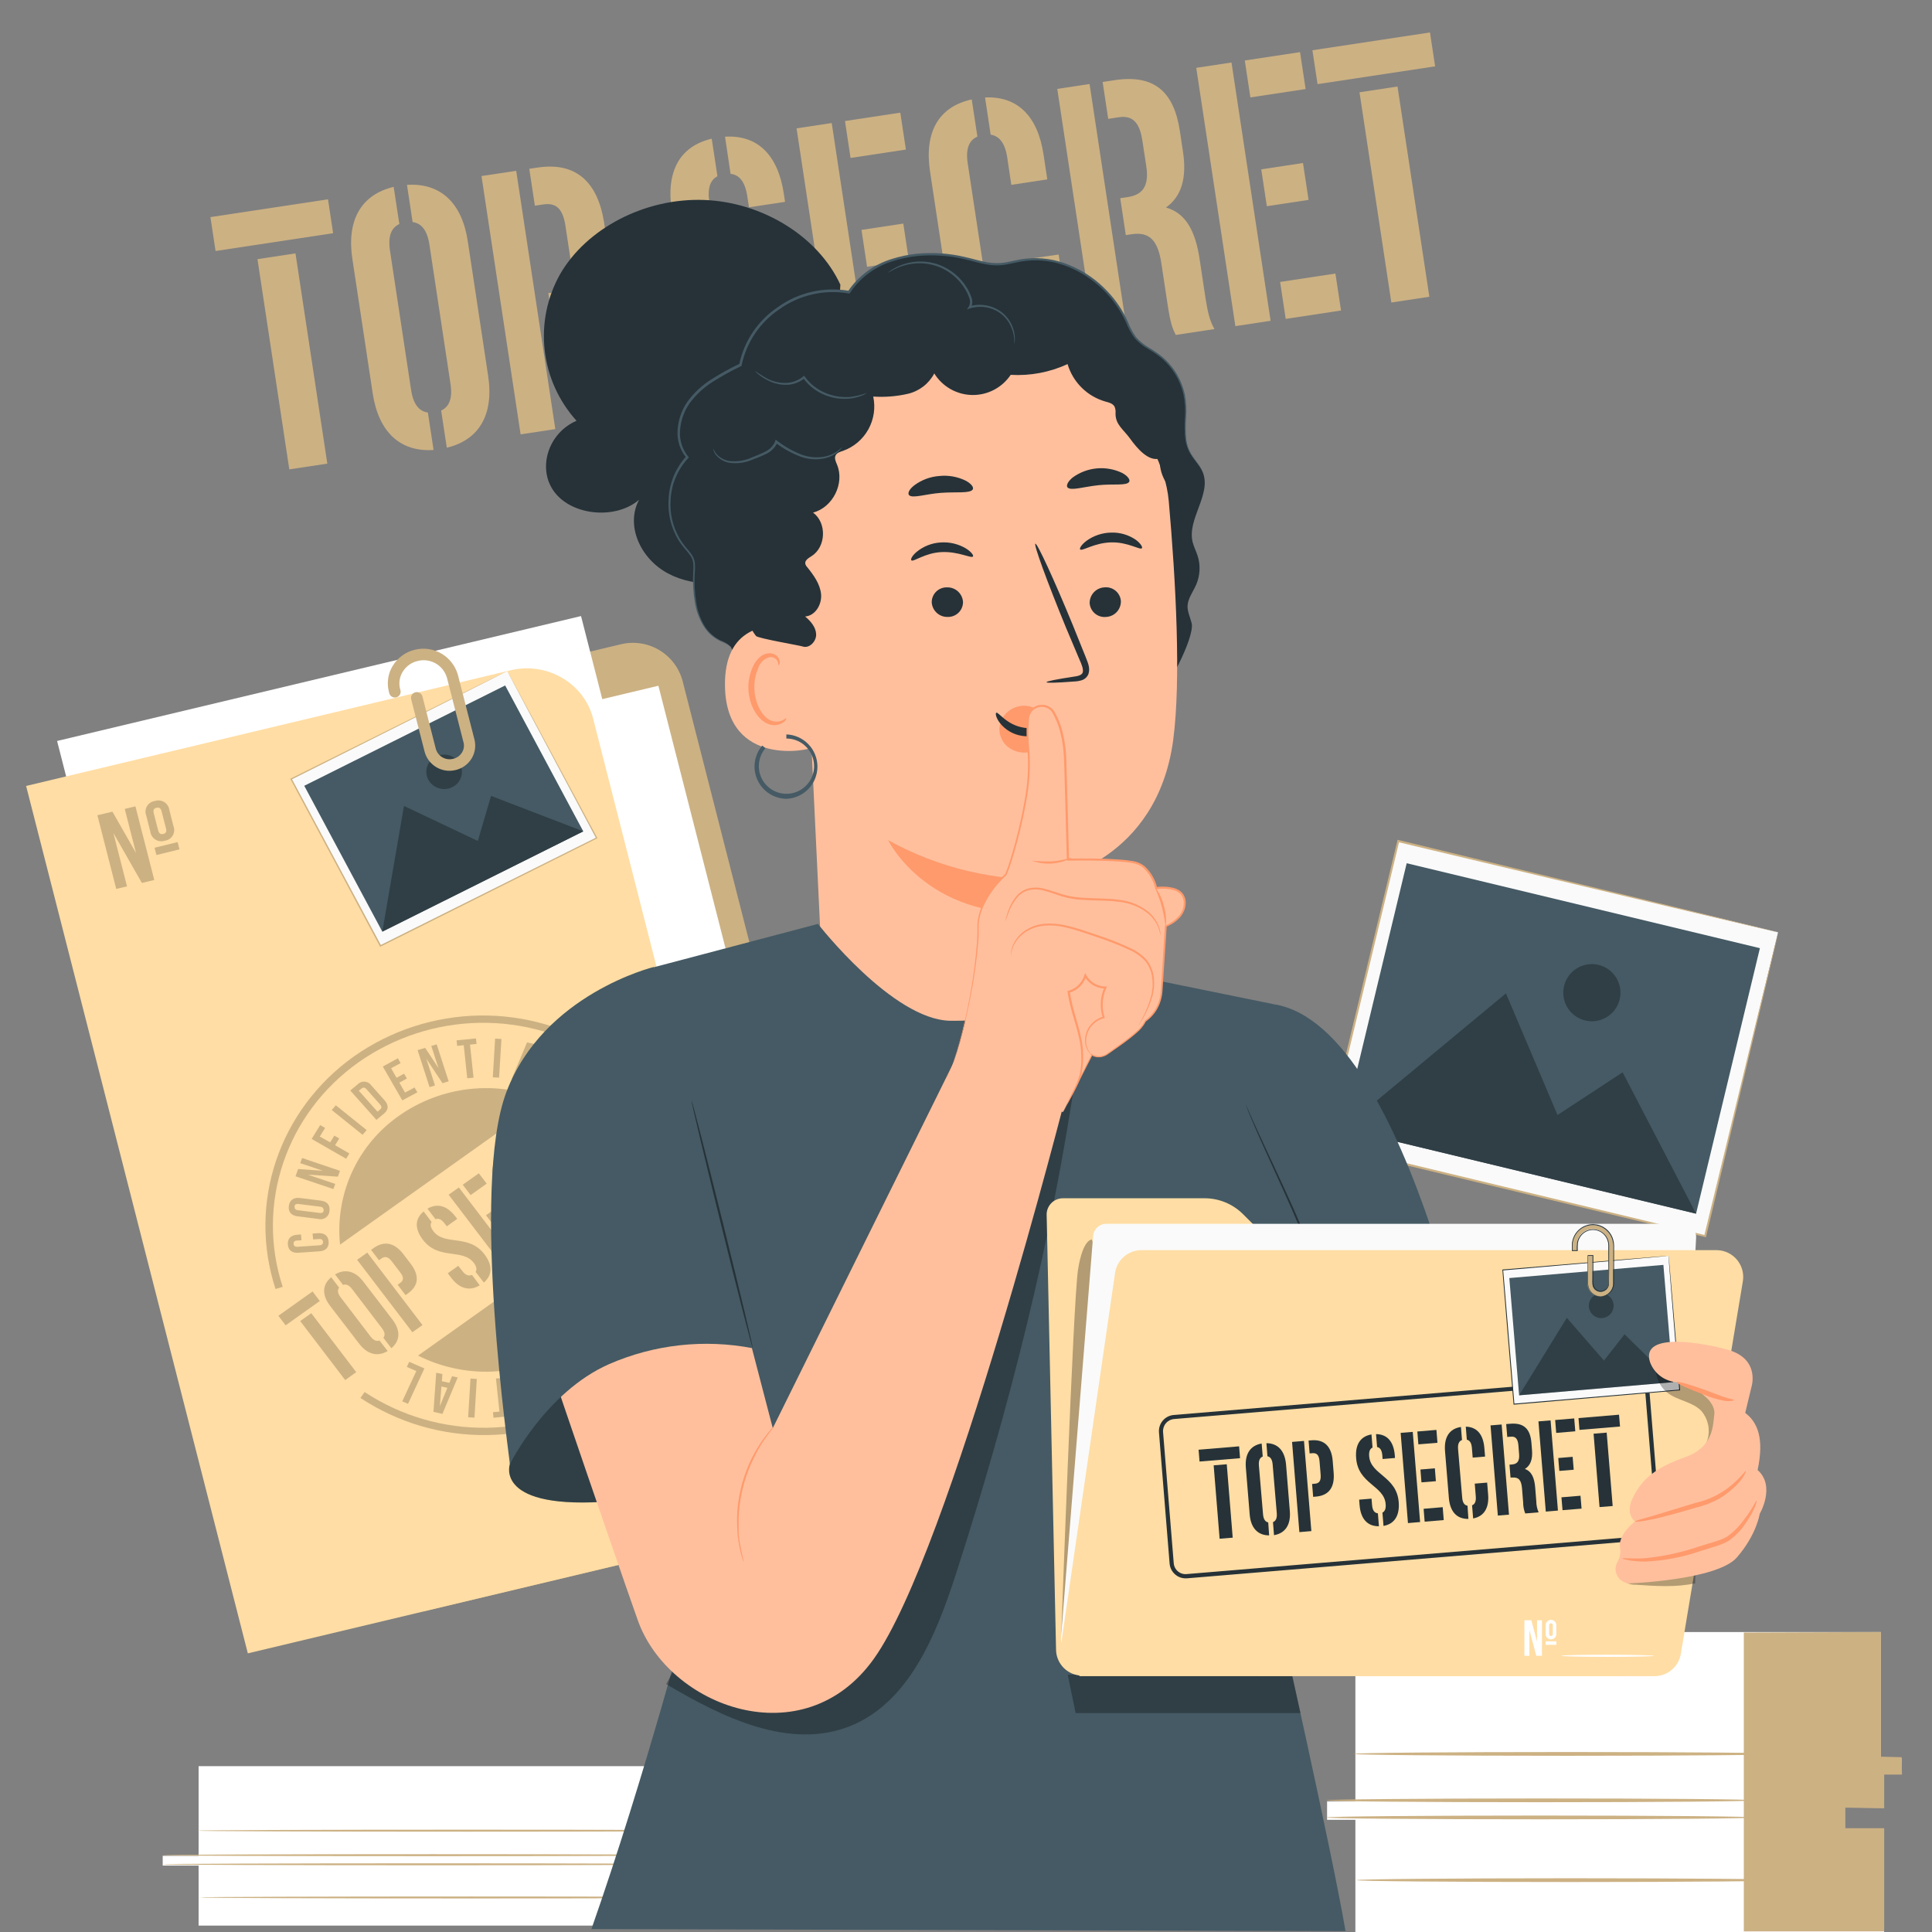 <svg width="348" height="348" viewBox="0 0 348 348" fill="none" xmlns="http://www.w3.org/2000/svg">
<rect x="0" y="0" width="348" height="348" fill="#808080" stroke="none"/>
<g clip-path="url(#clip0_774_4344)">
<path d="M251.845 151.472L238.692 206.174L307.116 222.627L320.269 167.925L251.845 151.472Z" fill="#FAFAFA"/>
<path d="M320.285 167.944L319.95 167.877L318.991 167.654L315.271 166.783L301.224 163.458L251.815 151.68L252.038 151.546C248.125 167.825 243.646 186.514 238.899 206.245L238.728 205.992L307.176 222.486L306.968 222.606C310.97 206.148 314.281 192.496 316.595 182.95C317.763 178.181 318.678 174.439 319.311 171.872C319.623 170.6 319.861 169.64 320.055 168.956C320.248 168.271 320.315 167.944 320.315 167.944C320.315 167.944 320.248 168.271 320.099 168.926C319.95 169.581 319.712 170.563 319.422 171.828C318.812 174.387 317.934 178.122 316.803 182.891C314.519 192.466 311.261 206.163 307.325 222.687L307.28 222.851L307.116 222.814L238.668 206.386L238.468 206.342L238.52 206.141C243.281 186.388 247.775 167.721 251.696 151.442L251.74 151.263L251.919 151.308L301.417 163.309L315.36 166.716L319.035 167.624L319.973 167.855L320.285 167.944Z" fill="#CCB183"/>
<path d="M253.378 155.49L241.881 203.306L305.503 218.603L317 170.788L253.378 155.49Z" fill="#455A64"/>
<path d="M241.89 203.314L271.256 178.933L280.548 200.843L292.274 193.151L305.509 218.618L241.89 203.314Z" fill="#303F46"/>
<path d="M291.738 180.012C291.499 181.001 290.973 181.898 290.224 182.589C289.476 183.279 288.54 183.732 287.534 183.891C286.529 184.049 285.499 183.906 284.574 183.479C283.65 183.052 282.873 182.361 282.341 181.492C281.81 180.624 281.548 179.618 281.588 178.6C281.629 177.583 281.97 176.6 282.569 175.777C283.168 174.954 283.997 174.326 284.953 173.974C285.908 173.622 286.946 173.561 287.936 173.799C288.594 173.956 289.215 174.242 289.762 174.639C290.31 175.037 290.774 175.539 291.127 176.116C291.48 176.693 291.716 177.334 291.821 178.003C291.926 178.671 291.897 179.354 291.738 180.012Z" fill="#303F46"/>
<path d="M58.628 128.713L111.772 116.065C114.115 115.481 116.593 115.835 118.678 117.053C120.763 118.271 122.289 120.255 122.932 122.582L142.566 199.378L155.727 204.452C157.072 204.96 158.276 205.782 159.239 206.85C160.202 207.918 160.896 209.2 161.263 210.59L173.368 257.945C173.643 259.097 173.686 260.292 173.494 261.461C173.303 262.63 172.881 263.749 172.253 264.753C171.625 265.757 170.803 266.626 169.836 267.309C168.869 267.992 167.776 268.477 166.62 268.733L76.313 290.25L58.628 128.713Z" fill="#CCB183"/>
<path d="M138.355 242.753L43.971 265.252L10.283 133.467L104.659 110.968L138.355 242.753Z" fill="white"/>
<path d="M153.882 261.554L55.02 285.124L19.732 147.082L118.594 123.52L153.882 261.554Z" fill="white"/>
<path d="M4.703 141.569L44.641 297.809L150.69 272.513C151.981 272.229 153.201 271.691 154.281 270.929C155.36 270.168 156.277 269.198 156.977 268.078C157.677 266.957 158.146 265.708 158.357 264.404C158.568 263.1 158.516 261.767 158.205 260.483L140.669 191.856C140.146 189.88 139.129 188.069 137.715 186.593C136.3 185.117 134.534 184.025 132.581 183.419L119.569 179.268L106.832 129.42C105.202 123.051 98.536 119.16 91.952 120.737L4.703 141.569Z" fill="#FFDDA4"/>
<path d="M169.268 259.433L162.215 261.115L150.579 215.582L157.625 213.901L169.268 259.433Z" fill="#FFDDA4"/>
<path d="M50.92 231.786L49.633 232.181C44.574 216.728 50.258 199.884 63.769 190.271C70.388 185.615 78.254 183.054 86.347 182.921C94.439 182.789 102.384 185.09 109.153 189.527L108.409 190.606C101.869 186.322 94.193 184.103 86.376 184.235C78.559 184.368 70.963 186.847 64.572 191.35C51.523 200.605 46.032 216.869 50.92 231.786Z" fill="#CCB183"/>
<path d="M110.433 251.123C103.796 255.799 95.904 258.366 87.787 258.488C79.669 258.61 71.704 256.282 64.93 251.808L65.674 250.736C72.21 255.049 79.894 257.292 87.724 257.174C95.554 257.056 103.166 254.582 109.57 250.074C115.754 245.727 120.434 239.565 122.962 232.441C125.405 225.581 125.665 218.132 123.706 211.118L125.008 210.776C127.042 218.04 126.782 225.755 124.264 232.865C121.651 240.234 116.819 246.612 110.433 251.123Z" fill="#CCB183"/>
<path d="M97.986 198.068C93.742 196.311 89.124 195.656 84.559 196.163C79.994 196.67 75.632 198.324 71.879 200.97C68.198 203.54 65.272 207.047 63.404 211.129C61.536 215.211 60.794 219.718 61.254 224.183L97.986 198.068Z" fill="#CCB183"/>
<path d="M75.301 244.174C79.709 246.39 84.635 247.369 89.556 247.004C94.476 246.64 99.205 244.947 103.238 242.106C107.193 239.348 110.271 235.511 112.105 231.052C113.938 226.593 114.45 221.701 113.58 216.959L75.301 244.174Z" fill="#CCB183"/>
<path d="M57.601 234.346L56.299 232.627L50.146 237.002L51.448 238.721L57.601 234.346Z" fill="#CCB183"/>
<path d="M54.075 237.954L62.177 248.579L64.163 247.158L56.069 236.541L54.075 237.954Z" fill="#CCB183"/>
<path d="M115.269 193.344L113.967 191.633L107.806 196.008L109.116 197.719L115.269 193.344Z" fill="#CCB183"/>
<path d="M111.742 196.952L119.844 207.577L121.831 206.163L113.736 195.539L111.742 196.952Z" fill="#CCB183"/>
<path d="M68.352 241.458C67.831 241.644 67.296 241.458 66.723 240.714L61.351 233.669C60.785 232.925 60.756 232.367 61.09 231.943L59.655 230.06C58.033 231.422 57.966 233.252 59.461 235.216L64.669 242.002C66.157 243.958 67.995 244.442 69.825 243.356L68.352 241.458Z" fill="#CCB183"/>
<path d="M60.354 229.554L61.79 231.444C62.311 231.258 62.854 231.444 63.419 232.188L68.791 239.234C69.364 239.978 69.386 240.536 69.051 240.96L70.495 242.842C72.109 241.481 72.176 239.643 70.688 237.686L65.48 230.901C64.022 228.952 62.192 228.468 60.354 229.554Z" fill="#CCB183"/>
<path d="M66.15 225.626L64.327 226.921L74.282 239.97L76.097 238.676L66.15 225.626Z" fill="#CCB183"/>
<path d="M67.258 224.83L66.842 225.135L68.263 226.995L68.687 226.698C69.319 226.251 69.885 226.303 70.599 227.233L72.087 229.19C72.831 230.127 72.675 230.678 72.042 231.117L71.626 231.414L73.047 233.282L73.463 232.984C75.457 231.563 75.569 229.733 73.977 227.642L72.682 225.946C71.097 223.848 69.252 223.416 67.258 224.83Z" fill="#CCB183"/>
<path d="M89.734 217.338L87.54 218.9L88.961 220.76L91.156 219.205L89.734 217.338Z" fill="#CCB183"/>
<path d="M82.652 213.893L80.814 215.195L90.761 228.252L92.606 226.943L82.652 213.893Z" fill="#CCB183"/>
<path d="M83.351 213.395L84.772 215.262L87.666 213.201L86.245 211.341L83.351 213.395Z" fill="#CCB183"/>
<path d="M93.298 226.452L96.192 224.391L94.771 222.524L91.877 224.585L93.298 226.452Z" fill="#CCB183"/>
<path d="M98.596 219.942C98.075 220.143 97.539 219.942 96.959 219.198L91.587 212.152C91.014 211.408 90.992 210.835 91.342 210.411L89.928 208.536C88.246 209.905 88.209 211.728 89.72 213.744L94.89 220.53C96.378 222.516 98.216 223.022 100.098 221.876L98.596 219.942Z" fill="#CCB183"/>
<path d="M90.605 208.06L92.041 209.943C92.554 209.772 93.09 209.943 93.655 210.687L94.719 212.085L96.602 210.746L95.634 209.474C94.161 207.562 92.406 207.034 90.605 208.06Z" fill="#CCB183"/>
<path d="M99.027 217.747C99.585 218.491 99.607 219.027 99.287 219.443L100.738 221.341C102.278 219.987 102.278 218.208 100.805 216.281L99.488 214.548L97.606 215.887L99.027 217.747Z" fill="#CCB183"/>
<path d="M96.148 204.296L94.459 205.501L104.406 218.551L106.095 217.353L96.148 204.296Z" fill="#CCB183"/>
<path d="M109.168 212.688L107.635 210.679C106.601 209.318 105.522 208.559 104.198 208.842C104.756 207.778 104.503 206.61 103.454 205.263L102.673 204.236C101.133 202.227 99.496 201.87 97.465 203.336L96.84 203.775L98.261 205.642L98.856 205.248C99.563 204.75 100.188 204.943 100.895 205.873L101.877 207.16C102.673 208.202 102.472 208.864 101.735 209.392L101.348 209.66L102.769 211.527L103.067 211.319C103.967 210.672 104.711 210.843 105.634 212.063L107.196 214.116C107.563 214.7 108.041 215.206 108.602 215.604L110.626 214.169C110.044 213.779 109.548 213.276 109.168 212.688Z" fill="#CCB183"/>
<path d="M103.573 199.013L101.735 200.33L111.683 213.38L113.528 212.07L103.573 199.013Z" fill="#CCB183"/>
<path d="M110.648 202.473L108.461 204.02L109.882 205.888L112.069 204.333L110.648 202.473Z" fill="#CCB183"/>
<path d="M114.22 211.572L117.114 209.519L115.693 207.659L112.799 209.712L114.22 211.572Z" fill="#CCB183"/>
<path d="M104.272 198.522L105.693 200.39L108.58 198.329L107.159 196.469L104.272 198.522Z" fill="#CCB183"/>
<path d="M85.01 229.636C84.46 229.889 83.894 229.74 83.284 228.944L82.54 228.007L80.658 229.346L81.268 230.15C82.756 232.121 84.571 232.627 86.409 231.519L85.01 229.636Z" fill="#CCB183"/>
<path d="M78.433 219.6C78.954 219.399 79.482 219.6 80.062 220.344L80.472 220.887L82.354 219.548L82.041 219.139C80.553 217.189 78.805 216.661 76.997 217.71L78.433 219.6Z" fill="#CCB183"/>
<path d="M78.069 221.78C77.518 221.036 77.459 220.522 77.749 220.113L76.305 218.216C74.691 219.57 74.683 221.363 76.179 223.32C79.021 227.04 83.299 224.808 85.345 227.471C85.873 228.163 85.933 228.684 85.665 229.093L87.153 231.02C88.73 229.659 88.738 227.873 87.257 225.931C84.393 222.196 80.122 224.458 78.069 221.78Z" fill="#CCB183"/>
<path d="M56.299 222.196L57.259 222.129C58.412 222.055 59.111 222.568 59.193 223.617C59.275 224.666 58.68 225.336 57.497 225.395L53.777 225.648C52.624 225.73 51.925 225.217 51.85 224.16C51.776 223.104 52.386 222.486 53.539 222.405L54.216 222.36L54.298 223.394L53.554 223.446C53.041 223.446 52.855 223.714 52.884 224.056C52.914 224.399 53.122 224.614 53.628 224.577L57.519 224.309C58.033 224.272 58.204 224.041 58.181 223.692C58.159 223.342 57.951 223.141 57.438 223.178L56.403 223.245L56.299 222.196Z" fill="#CCB183"/>
<path d="M53.613 219.094C52.46 218.945 51.887 218.283 52.029 217.219C52.17 216.155 52.907 215.649 54.052 215.79L57.772 216.259C58.918 216.401 59.491 217.063 59.349 218.134C59.333 218.37 59.264 218.6 59.148 218.806C59.031 219.013 58.87 219.19 58.676 219.327C58.482 219.463 58.26 219.554 58.027 219.593C57.793 219.633 57.554 219.62 57.326 219.555L53.613 219.094ZM57.549 218.476C58.062 218.543 58.293 218.35 58.293 218.008C58.293 217.665 58.181 217.42 57.668 217.353L53.799 216.869C53.286 216.802 53.055 216.996 53.055 217.345C53.055 217.695 53.174 217.933 53.68 217.993L57.549 218.476Z" fill="#CCB183"/>
<path d="M55.444 211.587L60.384 213.253L60.049 214.176L53.226 211.877L53.703 210.575L58.167 210.888L54.082 209.511L54.417 208.589L61.239 210.895L60.852 211.944L55.444 211.587Z" fill="#CCB183"/>
<path d="M59.476 205.769L60.22 204.556L61.105 205.062L60.361 206.282L62.928 207.77L62.348 208.715L56.136 205.151L57.668 202.659L58.561 203.165L57.601 204.72L59.476 205.769Z" fill="#CCB183"/>
<path d="M59.751 199.936L60.495 199.095L66.046 203.559L65.302 204.4L59.751 199.936Z" fill="#CCB183"/>
<path d="M63.092 196.424L64.453 195.293C64.619 195.126 64.82 194.997 65.041 194.917C65.263 194.837 65.499 194.807 65.734 194.83C65.968 194.853 66.195 194.928 66.397 195.049C66.599 195.17 66.771 195.335 66.901 195.531L69.282 198.21C70.026 199.058 70.026 199.869 69.163 200.583L67.801 201.714L63.092 196.424ZM64.625 196.461L67.995 200.241L68.478 199.839C68.754 199.608 68.791 199.341 68.478 198.961L66.031 196.208C65.696 195.829 65.406 195.836 65.138 196.06L64.625 196.461Z" fill="#CCB183"/>
<path d="M71.425 194.14L72.786 193.396L73.292 194.267L71.931 195.011L72.957 196.796L74.668 195.881L75.174 196.751L72.466 198.202L68.955 192.109L71.663 190.621L72.161 191.491L70.45 192.414L71.425 194.14Z" fill="#CCB183"/>
<path d="M76.789 190.695L78.351 195.516L77.377 195.814L75.219 189.155L76.581 188.746L78.984 192.392L77.689 188.404L78.656 188.114L80.814 194.772L79.705 195.107L76.789 190.695Z" fill="#CCB183"/>
<path d="M82.242 187.392L85.732 187.05L85.836 188.039L84.66 188.158L85.293 194.11L84.162 194.222L83.529 188.27L82.347 188.389L82.242 187.392Z" fill="#CCB183"/>
<path d="M89.184 187.079L90.322 187.146L89.898 194.11L88.767 194.051L89.184 187.079Z" fill="#CCB183"/>
<path d="M96.051 195.174L94.935 194.921L95.039 193.649L93.685 193.344L93.201 194.534L92.182 194.311L94.935 187.764L96.549 188.121L96.051 195.174ZM94.042 192.459L95.114 192.689L95.396 189.133L94.042 192.459Z" fill="#CCB183"/>
<path d="M101.133 189.557L102.167 190.003L99.637 195.464L101.341 196.208L100.917 197.116L98.179 195.933L101.133 189.557Z" fill="#CCB183"/>
<path d="M118.326 220.232L117.367 220.299C116.214 220.381 115.514 219.868 115.432 218.811C115.35 217.755 115.975 217.13 117.129 217.055L120.849 216.795C122.002 216.72 122.701 217.226 122.776 218.283C122.85 219.339 122.24 219.957 121.087 220.039L120.432 220.128L120.358 219.094L121.102 219.042C121.615 219.005 121.801 218.774 121.771 218.424C121.741 218.075 121.533 217.874 121.027 217.911L117.136 218.171C116.623 218.208 116.452 218.439 116.481 218.789C116.511 219.138 116.705 219.347 117.225 219.31L118.26 219.235L118.326 220.232Z" fill="#CCB183"/>
<path d="M121.02 223.342C122.166 223.483 122.738 224.146 122.597 225.217C122.58 225.453 122.511 225.683 122.395 225.89C122.278 226.096 122.118 226.274 121.924 226.411C121.73 226.548 121.509 226.64 121.275 226.68C121.041 226.721 120.802 226.709 120.573 226.645L116.853 226.177C116.618 226.184 116.384 226.137 116.169 226.041C115.953 225.945 115.763 225.801 115.611 225.621C115.459 225.44 115.351 225.228 115.292 225C115.234 224.771 115.229 224.533 115.276 224.302C115.417 223.23 116.154 222.732 117.3 222.873L121.02 223.342ZM117.077 223.952C116.563 223.893 116.333 224.086 116.295 224.428C116.258 224.771 116.414 225.016 116.92 225.083L120.789 225.567C121.302 225.626 121.533 225.433 121.57 225.09C121.608 224.748 121.451 224.503 120.945 224.436L117.077 223.952Z" fill="#CCB183"/>
<path d="M119.182 230.849L114.242 229.183L114.577 228.253L121.399 230.544L120.923 231.839L116.459 231.526L120.544 232.903L120.209 233.825L113.386 231.526L113.773 230.462L119.182 230.849Z" fill="#CCB183"/>
<path d="M115.15 236.66L114.406 237.88L113.52 237.374L114.264 236.154L111.697 234.666L112.278 233.728L118.49 237.285L116.957 239.777L116.072 239.271L117.024 237.724L115.15 236.66Z" fill="#CCB183"/>
<path d="M114.874 242.5L114.13 243.341L108.58 238.877L109.324 238.036L114.874 242.5Z" fill="#CCB183"/>
<path d="M111.504 246.012L110.142 247.143C109.976 247.31 109.775 247.438 109.553 247.517C109.331 247.597 109.095 247.626 108.86 247.602C108.626 247.579 108.399 247.503 108.198 247.381C107.996 247.259 107.824 247.094 107.695 246.897L105.314 244.226C104.57 243.378 104.57 242.567 105.433 241.853L106.794 240.722L111.504 246.012ZM109.971 245.967L106.601 242.188L106.117 242.597C105.842 242.82 105.805 243.095 106.117 243.475L108.565 246.22C108.9 246.6 109.19 246.6 109.458 246.369L109.971 245.967Z" fill="#CCB183"/>
<path d="M103.201 248.288L101.839 249.032L101.333 248.162L102.695 247.418L101.668 245.632L99.957 246.555L99.451 245.684L102.159 244.196L105.671 250.297L102.963 251.785L102.464 250.915L104.176 249.992L103.201 248.288Z" fill="#CCB183"/>
<path d="M97.837 251.733L96.274 246.912L97.249 246.622L99.406 253.281L98.045 253.69L95.642 250.037L96.936 254.025L95.969 254.315L93.812 247.663L94.92 247.321L97.837 251.733Z" fill="#CCB183"/>
<path d="M92.383 255.022L88.894 255.371L88.79 254.374L89.965 254.263L89.333 248.311L90.464 248.199L91.096 254.151L92.279 254.032L92.383 255.022Z" fill="#CCB183"/>
<path d="M85.464 255.349L84.326 255.289L84.75 248.318L85.881 248.385L85.464 255.349Z" fill="#CCB183"/>
<path d="M78.575 247.262L79.691 247.507L79.586 248.787L80.94 249.084L81.424 247.894L82.443 248.117L79.691 254.672L78.076 254.307L78.575 247.262ZM80.583 249.977L79.512 249.739L79.229 253.295L80.583 249.977Z" fill="#CCB183"/>
<path d="M73.493 252.864L72.459 252.41L74.989 246.957L73.285 246.213L73.709 245.297L76.447 246.488L73.493 252.864Z" fill="#CCB183"/>
<path d="M20.424 150.043L22.879 159.656L20.937 160.117L17.544 146.844L20.252 146.204L24.501 153.644L22.47 145.706L24.396 145.244L27.789 158.51L25.557 159.038L20.424 150.043Z" fill="#CCB183"/>
<path d="M26.338 146.881C26.233 146.61 26.191 146.318 26.216 146.027C26.24 145.737 26.331 145.456 26.48 145.206C26.629 144.956 26.833 144.743 27.076 144.583C27.32 144.424 27.597 144.321 27.886 144.285C28.163 144.188 28.459 144.155 28.751 144.187C29.044 144.218 29.325 144.315 29.576 144.468C29.826 144.622 30.039 144.829 30.2 145.076C30.361 145.322 30.465 145.6 30.505 145.892L31.249 148.83C31.354 149.102 31.396 149.394 31.371 149.684C31.347 149.975 31.256 150.255 31.107 150.506C30.958 150.756 30.754 150.969 30.51 151.128C30.267 151.288 29.99 151.39 29.701 151.427C29.423 151.522 29.128 151.554 28.836 151.522C28.545 151.49 28.264 151.393 28.014 151.24C27.763 151.086 27.55 150.879 27.389 150.634C27.228 150.389 27.123 150.111 27.082 149.82L26.338 146.881ZM28.488 149.567C28.645 150.177 28.95 150.311 29.404 150.214C29.857 150.118 30.058 149.835 29.902 149.232L29.106 146.137C28.957 145.535 28.63 145.393 28.191 145.497C27.752 145.602 27.544 145.869 27.692 146.479L28.488 149.567ZM31.993 151.68L32.327 152.989L28.176 154.009L27.841 152.699L31.993 151.68Z" fill="#CCB183"/>
<path d="M91.371 120.878L107.464 150.936L68.538 170.377L52.445 140.319L91.371 120.878Z" fill="#FAFAFA"/>
<path d="M91.371 120.886L91.185 120.983L90.642 121.258L88.537 122.329L80.583 126.332L52.497 140.416L52.55 140.267L68.65 170.317L68.478 170.265L107.412 150.847L107.367 150.988L95.746 129.159L92.51 123.058C92.145 122.352 91.855 121.816 91.662 121.444C91.468 121.072 91.371 120.886 91.371 120.886C91.371 120.886 91.475 121.057 91.676 121.414L92.532 122.999L95.813 129.062L107.561 150.891L107.605 150.981L107.516 151.025L68.59 170.481L68.478 170.54L68.419 170.429C62.616 159.574 57.133 149.314 52.341 140.371L52.289 140.267L52.393 140.222L80.591 126.205L88.552 122.262L90.657 121.228L91.193 120.968L91.371 120.886Z" fill="#CCB183"/>
<path d="M68.865 167.81L105.061 149.746L90.992 123.468L54.804 141.539L68.865 167.81Z" fill="#455A64"/>
<path d="M68.865 167.81L72.764 145.17L86.067 151.479L88.455 143.362L105.061 149.746L68.865 167.81Z" fill="#303F46"/>
<path d="M82.845 137.604C83.038 137.966 83.155 138.364 83.19 138.773C83.225 139.182 83.176 139.594 83.048 139.984C82.919 140.374 82.713 140.734 82.442 141.042C82.17 141.35 81.839 141.6 81.469 141.777C80.715 142.154 79.846 142.226 79.04 141.978C78.235 141.73 77.557 141.181 77.146 140.446C76.954 140.083 76.838 139.685 76.804 139.276C76.769 138.867 76.818 138.456 76.947 138.066C77.075 137.676 77.281 137.317 77.552 137.008C77.822 136.7 78.153 136.449 78.522 136.272C79.275 135.891 80.146 135.817 80.952 136.066C81.759 136.314 82.437 136.865 82.845 137.604Z" fill="#303F46"/>
<path d="M81 138.839C79.973 138.847 78.972 138.514 78.154 137.892C77.337 137.27 76.749 136.394 76.484 135.401L74.066 125.967C73.997 125.699 74.037 125.414 74.178 125.176C74.319 124.937 74.549 124.764 74.817 124.695C75.086 124.626 75.371 124.666 75.609 124.807C75.848 124.948 76.02 125.178 76.09 125.447L78.5 134.888C78.683 135.535 79.111 136.084 79.694 136.419C80.276 136.754 80.967 136.848 81.618 136.681C81.949 136.606 82.262 136.465 82.538 136.267C82.814 136.069 83.047 135.818 83.225 135.528C83.389 135.261 83.497 134.964 83.543 134.655C83.589 134.345 83.572 134.03 83.492 133.727L80.516 122.106C80.208 121.01 79.484 120.079 78.499 119.509C77.513 118.939 76.345 118.776 75.241 119.056C74.681 119.183 74.151 119.422 73.685 119.758C73.219 120.095 72.824 120.521 72.526 121.012C72.247 121.467 72.062 121.974 71.983 122.502C71.904 123.03 71.931 123.568 72.064 124.085L72.139 124.368C72.2 124.632 72.155 124.91 72.014 125.142C71.873 125.373 71.647 125.541 71.384 125.609C71.121 125.677 70.843 125.64 70.607 125.505C70.371 125.37 70.198 125.149 70.123 124.889L70.048 124.598C69.845 123.814 69.801 122.997 69.92 122.196C70.039 121.394 70.318 120.625 70.74 119.934C71.182 119.205 71.765 118.573 72.455 118.073C73.145 117.574 73.928 117.217 74.758 117.024C76.387 116.634 78.104 116.893 79.547 117.745C80.989 118.598 82.044 119.977 82.488 121.593L85.464 133.214C85.608 133.785 85.637 134.379 85.55 134.961C85.463 135.543 85.262 136.102 84.958 136.607C84.639 137.134 84.218 137.592 83.718 137.953C83.218 138.313 82.65 138.569 82.049 138.705C81.706 138.789 81.354 138.834 81 138.839Z" fill="#CCB183"/>
<path d="M59.081 35.899L37.902 39.106L38.827 45.212L60.005 42.005L59.081 35.899Z" fill="#CCB183"/>
<path d="M53.224 45.64L46.376 46.677L52.11 84.547L58.958 83.51L53.224 45.64Z" fill="#CCB183"/>
<path d="M257.576 5.844L236.398 9.051L237.322 15.156L258.501 11.95L257.576 5.844Z" fill="#CCB183"/>
<path d="M251.727 15.584L244.879 16.621L250.613 54.49L257.461 53.453L251.727 15.584Z" fill="#CCB183"/>
<path d="M77.072 74.304C75.539 74.096 74.453 72.905 74.051 70.249L70.242 45.124C69.84 42.468 70.532 41.003 71.931 40.355L70.911 33.659C65.049 35.051 62.407 39.671 63.471 46.65L67.132 70.844C68.188 77.823 72.079 81.454 78.098 81.052L77.072 74.304Z" fill="#CCB183"/>
<path d="M73.307 33.302L74.319 39.998C75.852 40.206 76.945 41.397 77.347 44.053L81.149 69.178C81.55 71.841 80.866 73.3 79.46 73.947L80.479 80.643C86.349 79.244 88.99 74.624 87.919 67.645L84.266 43.502C83.232 36.531 79.319 32.9 73.307 33.302Z" fill="#CCB183"/>
<path d="M92.981 30.764L86.728 31.71L93.773 78.238L100.026 77.291L92.981 30.764Z" fill="#CCB183"/>
<path d="M96.825 30.185L95.337 30.401L96.341 37.052L97.829 36.829C100.009 36.501 101.356 37.379 101.854 40.705L102.911 47.684C103.417 51.009 102.397 52.252 100.21 52.579L98.767 52.802L99.771 59.424L101.259 59.208C108.111 58.167 110.864 53.606 109.733 46.158L108.818 40.11C107.65 32.692 103.67 29.143 96.825 30.185Z" fill="#CCB183"/>
<path d="M162.706 40.271L155.173 41.411L156.179 48.054L163.712 46.913L162.706 40.271Z" fill="#CCB183"/>
<path d="M149.814 22.16L143.48 23.119L150.525 69.647L156.859 68.688L149.814 22.16Z" fill="#CCB183"/>
<path d="M162.166 20.291L152.199 21.8L153.206 28.45L163.173 26.94L162.166 20.291Z" fill="#CCB183"/>
<path d="M168.202 60.17L158.235 61.679L159.242 68.329L169.209 66.82L168.202 60.17Z" fill="#CCB183"/>
<path d="M181.187 58.524C179.625 58.36 178.516 57.214 178.114 54.521L174.305 29.396C173.896 26.703 174.61 25.245 176.053 24.605L175.034 17.909C169.008 19.233 166.456 23.861 167.527 30.929L171.188 55.124C172.259 62.199 176.068 65.86 182.214 65.339L181.187 58.524Z" fill="#CCB183"/>
<path d="M177.43 17.559L178.442 24.255C179.93 24.486 181.008 25.684 181.418 28.302L182.162 33.295L188.642 32.313L187.957 27.789C186.916 20.929 183.278 17.276 177.43 17.559Z" fill="#CCB183"/>
<path d="M185.212 53.472C185.606 56.098 184.937 57.512 183.575 58.159L184.594 64.937C190.271 63.449 192.667 58.911 191.618 52.029L190.688 45.846L184.208 46.776L185.212 53.472Z" fill="#CCB183"/>
<path d="M196.257 15.131L190.439 16.012L197.484 62.539L203.302 61.658L196.257 15.131Z" fill="#CCB183"/>
<path d="M217.152 53.77L216.066 46.59C215.322 41.739 213.677 38.406 210.017 37.379C212.837 35.385 213.804 32.045 213.075 27.261L212.524 23.608C211.438 16.428 207.852 13.37 200.747 14.442L198.611 14.769L199.616 21.413L201.565 21.115C203.998 20.751 205.285 22.053 205.776 25.379L206.476 29.962C207.041 33.682 205.665 35.117 203.105 35.504L201.781 35.705L202.785 42.349L203.805 42.193C206.914 41.724 208.529 43.115 209.184 47.401L210.292 54.715C210.865 58.501 211.222 59.178 211.78 60.332L218.759 59.275C217.836 57.683 217.524 56.031 217.152 53.77Z" fill="#CCB183"/>
<path d="M221.822 11.256L215.474 12.218L222.519 58.745L228.867 57.784L221.822 11.256Z" fill="#CCB183"/>
<path d="M234.699 29.362L227.181 30.501L228.187 37.143L235.705 36.005L234.699 29.362Z" fill="#CCB183"/>
<path d="M240.543 49.273L230.577 50.783L231.586 57.441L241.552 55.931L240.543 49.273Z" fill="#CCB183"/>
<path d="M234.168 9.389L224.215 10.896L225.222 17.546L235.174 16.039L234.168 9.389Z" fill="#CCB183"/>
<path d="M134.36 65.681C132.656 65.621 131.451 64.498 131.019 61.648L130.521 58.33L124.04 59.312L124.472 62.162C125.536 69.193 129.308 72.853 135.379 72.392L134.36 65.681Z" fill="#CCB183"/>
<path d="M131.592 31.316C133.154 31.487 134.203 32.677 134.613 35.4L134.91 37.335L141.405 36.36L141.182 34.872C140.133 27.93 136.487 24.27 130.595 24.62L131.592 31.316Z" fill="#CCB183"/>
<path d="M127.775 36.442C127.388 33.868 127.946 32.424 129.226 31.747L128.199 24.984C122.374 26.353 119.941 30.936 120.997 37.945C123.006 51.24 136.674 51.002 138.109 60.577C138.481 63.047 137.923 64.453 136.711 65.145L137.752 72.005C143.503 70.577 145.936 66.001 144.887 59.074C142.893 45.779 129.226 46.032 127.775 36.442Z" fill="#CCB183"/>
<path d="M244.137 293.97V324.474H239.04V327.792H244.137V348.215H339.369V329.615H332.316V325.568H339.369V319.489H342.508V316.729H338.788V293.97H244.137Z" fill="white"/>
<path d="M314.103 294.059V347.888H339.391V329.303H332.338V325.597L339.391 325.724V319.645L342.59 319.653L342.531 316.513L338.803 316.424V293.97L314.103 294.059Z" fill="#CCB183"/>
<path d="M315.903 327.368C315.903 327.554 298.665 327.703 277.408 327.703C256.152 327.703 238.906 327.554 238.906 327.368C238.906 327.182 256.145 327.026 277.408 327.026C298.672 327.026 315.903 327.182 315.903 327.368Z" fill="#CCB183"/>
<path d="M315.903 324.288C315.903 324.474 298.665 324.623 277.408 324.623C256.152 324.623 238.906 324.474 238.906 324.288C238.906 324.102 256.145 323.946 277.408 323.946C298.672 323.946 315.903 324.08 315.903 324.288Z" fill="#CCB183"/>
<path d="M320.843 315.918C320.843 316.111 303.612 316.26 282.349 316.26C261.085 316.26 243.854 316.111 243.854 315.918C243.854 315.725 261.085 315.583 282.349 315.583C303.612 315.583 320.843 315.732 320.843 315.918Z" fill="#CCB183"/>
<path d="M321.312 338.662C321.312 338.848 304.073 338.997 282.817 338.997C261.561 338.997 244.323 338.848 244.323 338.662C244.323 338.476 261.554 338.32 282.817 338.32C304.081 338.32 321.312 338.469 321.312 338.662Z" fill="#CCB183"/>
<path d="M35.772 318.128V334.28H29.307V336.036H35.772V346.846H156.635V337.01H147.707V334.868H156.635V331.654H160.608V330.166H155.884V318.128H35.772Z" fill="white"/>
<path d="M124.539 318.18V346.668H156.635V336.832H147.677V334.868L156.635 334.935V331.721H160.69L160.608 330.061L155.884 330.009V318.128L124.539 318.18Z" fill="#CCB183"/>
<path d="M126.823 335.805C126.823 335.902 104.957 335.984 77.979 335.984C51.002 335.984 29.136 335.902 29.136 335.805C29.136 335.708 51.002 335.627 77.979 335.627C104.957 335.627 126.823 335.708 126.823 335.805Z" fill="#CCB183"/>
<path d="M126.823 334.161C126.823 334.265 104.957 334.339 77.979 334.339C51.002 334.339 29.136 334.265 29.136 334.161C29.136 334.057 51.002 333.982 77.979 333.982C104.957 333.982 126.823 334.064 126.823 334.161Z" fill="#CCB183"/>
<path d="M133.08 329.749C133.08 329.846 111.214 329.928 84.244 329.928C57.274 329.928 35.393 329.846 35.393 329.749C35.393 329.652 57.259 329.57 84.244 329.57C111.229 329.57 133.08 329.652 133.08 329.749Z" fill="#CCB183"/>
<path d="M133.697 341.779C133.697 341.884 111.831 341.958 84.861 341.958C57.891 341.958 36.01 341.884 36.01 341.779C36.01 341.675 57.876 341.601 84.861 341.601C111.846 341.601 133.697 341.683 133.697 341.779Z" fill="#CCB183"/>
<path d="M126.801 36.018C116.236 35.631 105.671 41.077 100.872 49.41C98.542 53.565 97.576 58.347 98.11 63.08C98.644 67.814 100.651 72.261 103.848 75.792C98.64 78.024 96.669 84.601 99.972 88.767C103.275 92.934 110.991 93.574 115.112 90.017C112.635 94.66 115.358 100.649 120.32 103.29C125.283 105.931 131.86 105.522 137.038 103.194C142.216 100.865 146.152 96.78 149.136 92.368L151.368 51.27C147.372 42.61 137.365 36.405 126.801 36.018Z" fill="#263238"/>
<path d="M123.244 98.469C121.407 96.148 120.455 93.249 120.557 90.29C120.659 87.332 121.809 84.506 123.802 82.317C121.369 79.505 122.046 75.011 124.308 72.072C126.57 69.133 130.037 67.362 133.378 65.689C134.94 57.162 144.337 50.875 152.93 52.616C157.141 46.017 166.56 44.67 174.208 46.59C176.076 47.059 177.928 47.684 179.878 47.609C181.284 47.454 182.678 47.205 184.051 46.865C191.722 45.578 199.564 50.675 202.823 57.653C203.262 58.812 203.852 59.908 204.578 60.912C205.62 62.147 207.16 62.846 208.492 63.784C209.918 64.805 211.106 66.124 211.974 67.648C212.843 69.173 213.37 70.867 213.521 72.615C213.752 75.591 212.911 78.738 214.265 81.379C214.942 82.704 216.125 83.753 216.661 85.099C218.231 89.117 213.826 93.425 214.816 97.621C215.024 98.469 215.441 99.258 215.716 100.098C216.269 101.827 216.171 103.697 215.441 105.359C214.875 106.631 213.953 107.806 213.901 109.19C213.901 110.239 214.384 111.221 214.645 112.248C215.255 114.748 210.099 124.65 207.949 126.094L142.164 128.966C139.669 128.509 137.378 127.289 135.606 125.474C133.835 123.659 132.671 121.338 132.276 118.832C132.279 117.991 132.039 117.167 131.585 116.459C131.05 115.976 130.426 115.605 129.747 115.365C125.424 113.267 124.71 107.538 124.993 102.792C125.072 102.128 125.034 101.456 124.881 100.805C124.498 99.924 123.941 99.13 123.244 98.469Z" fill="#263238"/>
<path d="M144.426 98.067C143.823 86.565 148.325 72.928 159.693 66.894C166.858 63.092 172.549 62.876 176.366 62.296C181.725 61.602 187.168 62.535 191.99 64.974C195.643 65.718 209.362 77.258 210.523 90.27C211.803 104.741 212.755 122.456 211.319 133.318C208.373 155.162 189.624 158.376 189.624 158.376L189.512 172.512C179.044 188.411 160.415 189.17 148.087 174.699L144.426 98.067Z" fill="#FFBF9D"/>
<path d="M180.012 131.16C180.085 130.123 180.538 129.148 181.284 128.423C181.969 127.74 182.858 127.298 183.816 127.164C184.774 127.03 185.749 127.21 186.596 127.679C188.3 128.653 188.657 130.513 188.523 132.641C187.712 133.943 187.139 135.215 185.614 135.468C185.376 135.468 185.138 135.535 184.87 135.55C183.668 135.637 182.478 135.274 181.529 134.531C181.035 134.123 180.642 133.606 180.379 133.022C180.115 132.438 179.99 131.801 180.012 131.16Z" fill="#FF9A6C"/>
<path d="M201.9 108.245C201.922 108.976 201.658 109.687 201.163 110.225C200.668 110.763 199.982 111.086 199.251 111.125C198.895 111.164 198.533 111.131 198.189 111.028C197.845 110.926 197.525 110.755 197.248 110.527C196.971 110.299 196.742 110.018 196.575 109.7C196.408 109.382 196.306 109.034 196.275 108.677C196.255 107.946 196.52 107.237 197.015 106.699C197.51 106.161 198.195 105.838 198.924 105.798C199.281 105.759 199.642 105.791 199.986 105.894C200.33 105.996 200.65 106.167 200.927 106.395C201.205 106.623 201.434 106.904 201.601 107.222C201.768 107.54 201.869 107.888 201.9 108.245Z" fill="#263238"/>
<path d="M205.68 98.752C205.345 99.124 203.165 97.614 200.129 97.695C197.094 97.777 194.921 99.332 194.564 98.968C194.401 98.811 194.743 98.142 195.695 97.42C196.995 96.477 198.553 95.957 200.159 95.932C201.735 95.884 203.285 96.337 204.586 97.227C205.516 97.933 205.851 98.581 205.68 98.752Z" fill="#263238"/>
<path d="M188.501 122.88C188.501 122.709 190.361 122.344 193.411 121.883C194.155 121.786 194.899 121.615 195.033 121.087C195.167 120.558 194.854 119.71 194.46 118.855C193.686 117.015 192.873 115.088 192.02 113.074C188.634 104.838 186.157 98.06 186.492 97.933C186.827 97.807 189.855 104.362 193.24 112.598L195.583 118.416C195.896 119.279 196.424 120.253 196.06 121.392C195.952 121.665 195.784 121.911 195.567 122.11C195.351 122.308 195.092 122.455 194.81 122.538C194.384 122.666 193.944 122.739 193.5 122.753C190.427 122.991 188.515 123.051 188.501 122.88Z" fill="#263238"/>
<path d="M189.721 158.376C179.342 158.793 169.048 156.353 159.961 151.323C159.961 151.323 167.475 166.753 189.445 164.187L189.721 158.376Z" fill="#FF9A6C"/>
<path d="M203.388 86.796C202.897 87.54 200.561 87.108 197.845 87.398C195.13 87.689 192.905 88.448 192.288 87.8C192.02 87.488 192.288 86.766 193.218 86.007C194.493 85.077 195.997 84.51 197.569 84.368C199.142 84.225 200.723 84.511 202.146 85.196C203.202 85.776 203.604 86.439 203.388 86.796Z" fill="#263238"/>
<path d="M167.825 108.483C167.867 109.214 168.194 109.9 168.734 110.393C169.275 110.887 169.987 111.149 170.719 111.125C171.077 111.132 171.432 111.069 171.765 110.937C172.098 110.806 172.401 110.609 172.657 110.359C172.913 110.109 173.116 109.81 173.254 109.48C173.393 109.151 173.464 108.796 173.464 108.439C173.42 107.709 173.093 107.024 172.553 106.531C172.013 106.038 171.301 105.775 170.57 105.798C170.212 105.789 169.856 105.851 169.523 105.983C169.19 106.114 168.886 106.31 168.63 106.561C168.374 106.811 168.171 107.11 168.033 107.44C167.894 107.771 167.824 108.125 167.825 108.483Z" fill="#263238"/>
<path d="M164.164 100.932C164.536 101.274 166.575 99.585 169.603 99.444C172.631 99.302 174.952 100.627 175.257 100.24C175.406 100.069 175.012 99.436 174 98.796C172.629 97.978 171.04 97.598 169.447 97.71C167.873 97.796 166.367 98.38 165.146 99.377C164.254 100.106 163.978 100.783 164.164 100.932Z" fill="#263238"/>
<path d="M163.74 89.184C164.38 89.831 166.679 88.983 169.484 88.775C172.289 88.567 174.692 88.916 175.213 88.172C175.436 87.808 175.012 87.153 173.933 86.573C172.46 85.856 170.815 85.567 169.186 85.739C167.572 85.859 166.025 86.431 164.722 87.391C163.74 88.135 163.458 88.857 163.74 89.184Z" fill="#263238"/>
<path d="M146.152 118.431C146.107 116.809 144.121 113.037 142.492 112.828C138.154 112.263 130.372 112.828 130.588 123.646C130.855 138.474 146.212 135.059 146.212 134.628C146.212 134.196 146.301 124.018 146.152 118.431Z" fill="#FFBF9D"/>
<path d="M141.629 129.36C141.562 129.308 141.368 129.539 140.937 129.747C140.319 130.027 139.617 130.054 138.98 129.821C137.38 129.278 136.004 126.845 135.885 124.145C135.821 122.87 136.047 121.598 136.547 120.425C136.68 119.956 136.926 119.527 137.263 119.175C137.6 118.824 138.019 118.56 138.481 118.408C138.779 118.321 139.097 118.342 139.382 118.465C139.666 118.589 139.897 118.808 140.036 119.085C140.245 119.495 140.155 119.829 140.23 119.829C140.304 119.829 140.55 119.569 140.416 118.959C140.327 118.593 140.114 118.27 139.813 118.044C139.601 117.89 139.36 117.78 139.104 117.719C138.849 117.659 138.584 117.651 138.325 117.694C137.172 117.791 136.153 118.862 135.639 120.038C135.026 121.332 134.739 122.758 134.806 124.189C134.955 127.165 136.554 129.94 138.734 130.528C139.14 130.636 139.565 130.653 139.978 130.577C140.391 130.501 140.782 130.335 141.123 130.089C141.606 129.739 141.681 129.405 141.629 129.36Z" fill="#FF9A6C"/>
<path d="M213.863 90.404C210.783 88.611 208.782 86.111 208.886 82.577C206.885 83.217 204.779 80.71 203.567 79.021C202.354 77.332 200.896 76.499 200.933 74.43C200.978 74.019 200.913 73.604 200.747 73.225C200.427 72.667 199.713 72.481 199.088 72.325C197.481 71.861 196.017 71.001 194.83 69.823C193.643 68.645 192.771 67.187 192.295 65.584C189.091 67.06 185.572 67.725 182.05 67.519C181.288 68.657 180.252 69.586 179.038 70.22C177.823 70.855 176.469 71.174 175.099 71.148C173.729 71.123 172.388 70.755 171.197 70.076C170.007 69.398 169.006 68.431 168.286 67.266C167.799 68.186 167.12 68.991 166.295 69.625C165.469 70.259 164.517 70.708 163.502 70.941C161.466 71.403 159.373 71.568 157.29 71.432C157.721 73.44 157.41 75.537 156.415 77.333C155.419 79.129 153.805 80.503 151.873 81.201C151.338 81.379 150.728 81.551 150.497 82.056C150.266 82.562 150.549 83.165 150.772 83.701C152.164 87.056 150.028 91.394 146.45 92.331C148.949 94.154 148.808 98.506 146.189 100.165C145.654 100.508 144.954 100.909 145.051 101.534C145.109 101.77 145.23 101.986 145.401 102.159C146.554 103.595 147.707 105.173 147.893 107.003C148.079 108.833 146.874 110.916 145.021 111.043C146.018 111.876 146.956 112.955 147.008 114.242C147.06 115.529 145.78 116.876 144.545 116.437C144.024 116.258 136.517 114.986 136.175 114.554C131.785 108.967 136.971 102.539 137.209 95.471C137.447 88.403 139.769 81.499 143.161 75.279C144.546 72.635 146.277 70.188 148.31 68.002C150.762 65.631 153.478 63.549 156.404 61.797C160.124 59.372 163.971 56.947 168.308 55.845C176.358 53.762 184.84 56.455 192.481 59.714C195.438 60.846 198.23 62.367 200.784 64.238C203.76 66.589 205.94 69.713 207.882 72.928C210.679 77.578 213.03 82.6 213.692 87.971" fill="#263238"/>
<path d="M216.668 85.144C216.47 84.579 216.184 84.049 215.82 83.574C215.493 83.091 215.024 82.533 214.585 81.803C214.084 80.966 213.771 80.029 213.67 79.058C213.552 77.839 213.54 76.612 213.633 75.39C213.759 73.918 213.681 72.436 213.402 70.986C213.028 69.318 212.314 67.745 211.304 66.365C210.752 65.613 210.115 64.927 209.407 64.32C208.647 63.696 207.838 63.134 206.989 62.638C206.115 62.139 205.327 61.503 204.653 60.756C204.042 59.905 203.542 58.98 203.165 58.003C202.245 55.913 200.96 54.003 199.37 52.364C197.674 50.577 195.655 49.127 193.418 48.093C192.252 47.547 191.03 47.131 189.773 46.85C188.472 46.575 187.143 46.461 185.815 46.508C185.139 46.544 184.466 46.616 183.799 46.724C183.129 46.843 182.474 46.999 181.812 47.133C180.497 47.445 179.132 47.483 177.802 47.245C176.455 47.014 175.123 46.575 173.725 46.27C170.89 45.612 167.967 45.424 165.072 45.712C163.587 45.874 162.122 46.18 160.697 46.627C157.742 47.516 155.141 49.309 153.257 51.753L152.722 52.497L152.96 52.393C150.731 52.001 148.447 52.057 146.24 52.56C144.034 53.062 141.95 53.999 140.111 55.317C136.529 57.72 134.029 61.429 133.147 65.651L133.266 65.502C131.47 66.35 129.731 67.312 128.058 68.382C126.433 69.42 125.011 70.746 123.862 72.295C122.794 73.816 122.168 75.603 122.054 77.459C121.907 79.259 122.47 81.046 123.624 82.436V82.19C121.679 84.312 120.548 87.053 120.432 89.928C120.248 92.493 120.861 95.053 122.188 97.256C122.499 97.76 122.847 98.24 123.229 98.692C123.601 99.139 123.973 99.548 124.293 99.994C124.608 100.414 124.805 100.91 124.866 101.43C124.915 101.942 124.915 102.458 124.866 102.97C124.755 104.851 124.86 106.738 125.179 108.595C125.428 110.099 125.969 111.54 126.771 112.836C127.378 113.794 128.201 114.597 129.174 115.179C129.963 115.67 130.662 115.842 131.041 116.109C131.242 116.234 131.429 116.378 131.599 116.541C131.456 116.348 131.276 116.184 131.071 116.057C130.684 115.775 129.992 115.574 129.234 115.09C128.293 114.497 127.5 113.698 126.912 112.754C126.152 111.464 125.646 110.039 125.424 108.558C125.121 106.717 125.033 104.847 125.164 102.985C125.209 102.458 125.209 101.928 125.164 101.4C125.092 100.838 124.882 100.301 124.554 99.838C124.217 99.376 123.857 98.932 123.475 98.506C123.107 98.064 122.774 97.594 122.478 97.1C121.191 94.948 120.604 92.45 120.797 89.95C120.949 87.174 122.074 84.54 123.973 82.51L124.093 82.391L123.981 82.265C122.894 80.944 122.36 79.253 122.493 77.548C122.612 75.766 123.219 74.052 124.249 72.593C125.37 71.089 126.757 69.803 128.341 68.798C129.996 67.743 131.716 66.791 133.489 65.949L133.586 65.904V65.8C134.443 61.674 136.884 58.049 140.386 55.704C142.176 54.423 144.204 53.513 146.35 53.025C148.496 52.537 150.718 52.481 152.885 52.862H153.027L153.123 52.736L153.637 51.992C155.464 49.63 157.981 47.895 160.839 47.029C162.234 46.589 163.67 46.288 165.124 46.129C166.558 45.981 168.001 45.956 169.439 46.054C170.855 46.143 172.261 46.347 173.643 46.664C175.012 46.962 176.351 47.408 177.742 47.639C178.437 47.764 179.142 47.819 179.848 47.803C180.544 47.766 181.236 47.671 181.916 47.52C182.586 47.386 183.241 47.23 183.888 47.111C184.538 47.001 185.194 46.931 185.852 46.903C187.142 46.851 188.434 46.959 189.698 47.222C190.926 47.495 192.121 47.899 193.262 48.428C197.502 50.411 200.897 53.84 202.837 58.1C203.231 59.106 203.754 60.056 204.392 60.927C205.091 61.701 205.91 62.356 206.818 62.869C207.656 63.35 208.455 63.897 209.206 64.505C211.188 66.192 212.574 68.472 213.157 71.008C213.442 72.433 213.53 73.89 213.417 75.338C213.334 76.578 213.359 77.823 213.492 79.058C213.614 80.047 213.946 80.998 214.466 81.848C214.935 82.592 215.404 83.135 215.746 83.604C216.02 83.958 216.269 84.331 216.49 84.72C216.609 85.01 216.661 85.151 216.668 85.144Z" fill="#455A64"/>
<path d="M159.864 49.172C159.864 49.172 160.251 48.934 160.973 48.562C161.995 48.032 163.099 47.68 164.239 47.52C165.91 47.278 167.616 47.478 169.186 48.1C171.091 48.877 172.7 50.236 173.784 51.984C174.112 52.502 174.379 53.056 174.58 53.636C174.683 53.887 174.731 54.157 174.719 54.428C174.708 54.699 174.637 54.964 174.513 55.206L174.156 55.719L174.759 55.533C176.307 55.066 177.976 55.215 179.416 55.95C180.563 56.551 181.482 57.509 182.035 58.68C182.408 59.439 182.63 60.262 182.69 61.105C182.727 61.701 182.69 62.028 182.69 62.028C182.69 62.028 182.69 61.954 182.749 61.797C182.791 61.569 182.811 61.337 182.809 61.105C182.812 60.227 182.624 59.359 182.258 58.561C181.704 57.327 180.757 56.312 179.565 55.674C178.038 54.863 176.254 54.682 174.595 55.168L174.848 55.496C175.013 55.203 175.11 54.878 175.132 54.543C175.154 54.208 175.1 53.873 174.975 53.561C174.767 52.945 174.487 52.356 174.141 51.805C173.014 49.968 171.319 48.547 169.313 47.758C167.673 47.121 165.89 46.944 164.157 47.245C162.999 47.438 161.886 47.844 160.876 48.443C160.604 48.6 160.343 48.777 160.095 48.971C159.953 49.082 159.864 49.157 159.864 49.172Z" fill="#455A64"/>
<path d="M136.011 66.864C136.011 66.864 136.175 67.08 136.547 67.385C137.085 67.816 137.666 68.19 138.281 68.501C139.202 68.984 140.218 69.26 141.257 69.312C142.604 69.385 143.931 68.952 144.977 68.099L144.642 68.054L145.096 68.65C145.267 68.843 145.453 69.029 145.624 69.222C146.693 70.269 148.004 71.035 149.441 71.454C150.602 71.8 151.82 71.919 153.027 71.804C153.834 71.717 154.626 71.517 155.378 71.209C155.646 71.1 155.897 70.953 156.122 70.77C155.109 71.152 154.051 71.402 152.975 71.514C151.812 71.586 150.647 71.442 149.537 71.09C148.18 70.678 146.941 69.948 145.921 68.962C145.758 68.784 145.579 68.612 145.423 68.426L144.991 67.868L144.835 67.668L144.657 67.824C143.703 68.607 142.497 69.017 141.264 68.977C140.262 68.953 139.276 68.72 138.37 68.293C136.86 67.489 136.056 66.782 136.011 66.864Z" fill="#455A64"/>
<path d="M128.46 80.807C128.46 80.807 128.46 80.903 128.504 81.082C128.585 81.347 128.705 81.597 128.861 81.826C129.463 82.624 130.341 83.169 131.324 83.351C132.774 83.566 134.255 83.364 135.595 82.771C136.339 82.481 137.135 82.19 137.938 81.789C138.814 81.401 139.527 80.719 139.955 79.862L140.044 79.624L139.694 79.743C141.068 80.802 142.593 81.65 144.218 82.257C145.57 82.751 147.032 82.862 148.444 82.577C149.387 82.387 150.267 81.963 151.003 81.342C151.198 81.173 151.375 80.983 151.531 80.777C151.592 80.709 151.64 80.631 151.673 80.546C151.635 80.546 151.412 80.814 150.891 81.208C150.148 81.756 149.287 82.12 148.377 82.272C147.023 82.499 145.634 82.36 144.352 81.871C142.775 81.257 141.297 80.417 139.962 79.378L139.716 79.2L139.612 79.497L139.538 79.698C139.148 80.456 138.51 81.058 137.73 81.402C136.986 81.789 136.182 82.094 135.446 82.391C134.176 82.973 132.771 83.197 131.384 83.039C130.46 82.894 129.617 82.427 129.003 81.722C128.8 81.43 128.618 81.124 128.46 80.807Z" fill="#455A64"/>
<path d="M179.454 128.385C179.811 128.147 181.299 130.617 184.476 131.086C187.652 131.555 190.13 129.747 190.361 130.082C190.487 130.216 190.056 130.908 188.954 131.57C187.509 132.45 185.801 132.797 184.126 132.552C182.523 132.319 181.072 131.473 180.079 130.193C179.364 129.248 179.275 128.475 179.454 128.385Z" fill="#263238"/>
<path d="M141.643 143.883C140.539 143.869 139.461 143.54 138.537 142.935C137.613 142.33 136.88 141.474 136.425 140.467C135.969 139.461 135.811 138.345 135.967 137.252C136.123 136.158 136.587 135.132 137.306 134.293L137.871 134.776C137.135 135.64 136.716 136.73 136.684 137.865C136.652 139 137.009 140.111 137.695 141.015C138.382 141.919 139.357 142.562 140.458 142.836C141.56 143.109 142.722 142.999 143.752 142.521C144.782 142.044 145.618 141.229 146.121 140.211C146.624 139.193 146.764 138.034 146.518 136.926C146.272 135.818 145.654 134.827 144.768 134.118C143.881 133.409 142.779 133.024 141.643 133.028V132.284C143.146 132.338 144.568 132.972 145.612 134.054C146.656 135.136 147.239 136.58 147.239 138.083C147.239 139.587 146.656 141.031 145.612 142.113C144.568 143.195 143.146 143.829 141.643 143.883Z" fill="#455A64"/>
<path d="M218.327 268.295C219.667 268.295 267.431 258.704 267.431 258.704C267.431 258.704 254.411 184.915 229.487 180.889L214.994 240.893L216.661 268.295H218.327Z" fill="#455A64"/>
<path d="M238.378 269.172C244.048 240.008 235.484 222.211 235.484 222.211L229.458 180.889L196.603 174.193C196.603 174.193 191.216 184.111 171.188 183.865C160.772 183.717 147.335 166.419 147.335 166.419L117.776 174.223L124.561 288.1C124.561 288.1 116.176 319.988 106.527 347.471L242.359 347.836C240 333.863 230.269 290.674 230.269 290.674C232.932 284.067 237.694 275.117 238.378 269.172Z" fill="#455A64"/>
<g opacity="0.3">
<path d="M192.332 301.685L193.746 308.56H234.249L232.285 299.647L192.332 301.685Z" fill="black"/>
</g>
<path d="M224.391 199.006C224.435 199.074 224.472 199.146 224.503 199.222L224.8 199.861L225.901 202.339C226.869 204.489 228.305 207.547 230.09 211.386C231.876 215.225 233.989 219.756 236.042 224.949C237.047 227.546 238.021 230.313 238.832 233.245C239.652 236.273 240.187 239.372 240.432 242.5C240.909 248.536 240.785 254.605 240.06 260.617C239.512 265.524 238.644 270.39 237.463 275.184C236.703 278.426 235.709 281.609 234.487 284.707C234.078 285.816 233.654 286.634 233.393 287.192C233.267 287.453 233.163 287.668 233.081 287.825C232.999 287.981 232.969 288.04 232.969 288.04C232.982 287.959 233.01 287.881 233.051 287.81L233.319 287.162C233.565 286.59 233.959 285.764 234.346 284.655C235.511 281.546 236.465 278.362 237.203 275.125C238.335 270.33 239.165 265.47 239.688 260.572C240.38 254.583 240.493 248.541 240.023 242.53C239.778 239.423 239.25 236.345 238.445 233.334C237.642 230.425 236.682 227.665 235.692 225.068C233.684 219.86 231.586 215.329 229.845 211.498C228.104 207.666 226.69 204.556 225.775 202.391C225.306 201.312 224.964 200.464 224.733 199.884L224.473 199.229C224.439 199.157 224.412 199.083 224.391 199.006Z" fill="#263238"/>
<path d="M91.84 263.734C91.84 263.734 88.864 272.163 110.366 270.393C131.867 268.622 137.842 255.156 137.842 255.156L133.578 238.788L106.117 232.389L94.638 241.823L91.84 263.734Z" fill="#455A64"/>
<g opacity="0.3">
<path d="M91.84 263.734C91.84 263.734 88.864 272.163 110.366 270.393C131.867 268.622 137.842 255.156 137.842 255.156L133.578 238.788L106.117 232.389L94.638 241.823L91.84 263.734Z" fill="black"/>
</g>
<g opacity="0.3">
<path d="M192.6 183.672C190.569 181.284 185.48 182.296 185.792 185.428L119.986 303.344C130.104 309.348 142.164 315.248 153.086 310.926C163.688 306.7 168.613 294.558 172.155 283.614C181.738 253.943 189.438 223.595 193.902 192.712C194.348 189.624 194.653 186.045 192.6 183.672Z" fill="black"/>
</g>
<path d="M91.996 224.123C91.996 225.611 110.693 280.057 114.874 291.827C120.402 307.451 144.753 316.595 157.431 298.747C171.188 279.403 192.183 196.595 192.183 196.595L173.077 188.746L139.196 257.246L120.938 187.243L91.996 224.123Z" fill="#FFBF9D"/>
<path d="M191.477 200.3C191.477 200.3 196.313 190.628 196.595 190.152C196.662 190.041 196.372 189.84 196.506 189.944C196.957 190.243 197.49 190.394 198.031 190.374C198.571 190.354 199.092 190.164 199.519 189.832C201.751 188.203 205.598 185.748 206.312 183.94C207.154 183.341 207.854 182.564 208.361 181.664C208.867 180.764 209.169 179.762 209.243 178.732C209.556 175.116 209.987 166.828 209.987 166.828C209.987 166.828 213.655 165.489 213.395 162.364C213.134 159.239 208.261 159.998 208.261 159.998C208.261 159.998 207.391 156.278 204.69 155.467C201.989 154.656 192.355 154.872 192.355 154.872C192.355 154.872 192.049 142.134 191.856 136.852C191.852 133.951 191.172 131.09 189.87 128.497C189.621 128.024 189.227 127.644 188.745 127.413C188.264 127.181 187.72 127.112 187.196 127.213C186.671 127.315 186.194 127.583 185.834 127.978C185.474 128.373 185.251 128.873 185.197 129.405C185.005 131.522 185.032 133.654 185.279 135.766C186.023 143.206 181.596 157.067 181.172 157.535C180.748 158.004 175.964 162.23 176.172 167.207C176.381 172.185 174.015 187.005 170.555 194.2" fill="#FFBF9D"/>
<path d="M170.57 194.155C170.57 194.155 170.622 194.006 170.734 193.738C170.845 193.471 171.031 193.061 171.24 192.526C171.649 191.447 172.229 189.84 172.817 187.727C173.405 185.614 174.03 183.002 174.603 179.945C175.275 176.483 175.742 172.985 176.001 169.469C176.001 168.978 176.053 168.487 176.053 167.981C176.053 167.475 176.053 166.977 176.053 166.448C176.13 165.383 176.381 164.337 176.797 163.353C177.701 161.291 178.997 159.423 180.614 157.855L180.919 157.55L181.068 157.401L181.15 157.238C181.254 157 181.358 156.717 181.455 156.442C181.648 155.898 181.827 155.333 182.005 154.768C182.358 153.632 182.69 152.469 183.002 151.278C183.62 148.905 184.185 146.442 184.609 143.89C185.082 141.29 185.259 138.644 185.138 136.004C185.019 134.657 184.9 133.273 184.907 131.882C184.907 131.183 184.907 130.483 184.989 129.777C184.991 129.023 185.272 128.297 185.778 127.738C186.05 127.471 186.376 127.264 186.733 127.129C187.091 126.995 187.472 126.936 187.853 126.957C188.239 126.98 188.615 127.086 188.955 127.268C189.296 127.451 189.593 127.705 189.825 128.013C190.584 129.279 191.134 130.658 191.454 132.098C191.797 133.541 191.999 135.013 192.057 136.495C192.102 137.983 192.146 139.471 192.191 140.959C192.317 145.683 192.444 150.326 192.563 154.835L192.369 154.649C195.576 154.604 198.723 154.611 201.796 154.835C202.564 154.885 203.329 154.977 204.087 155.11C204.867 155.226 205.6 155.552 206.208 156.055C207.312 157.1 208.088 158.444 208.44 159.924L208.231 159.79C209.321 159.625 210.433 159.686 211.498 159.968C212.035 160.119 212.525 160.406 212.919 160.801C213.281 161.22 213.506 161.739 213.566 162.289C213.605 162.826 213.534 163.366 213.358 163.874C213.168 164.368 212.896 164.825 212.554 165.228C211.857 165.98 211 166.565 210.047 166.939L210.158 166.798C209.935 170.151 209.724 173.338 209.526 176.359C209.481 177.103 209.429 177.847 209.385 178.591C209.322 179.323 209.161 180.043 208.909 180.733C208.411 182.059 207.524 183.202 206.364 184.014L206.424 183.955C205.988 184.778 205.391 185.504 204.668 186.09C203.998 186.685 203.306 187.206 202.637 187.712C201.967 188.218 201.29 188.672 200.643 189.126L199.69 189.795C199.386 190.032 199.04 190.211 198.671 190.323C198.317 190.438 197.942 190.473 197.572 190.426C197.203 190.378 196.849 190.249 196.536 190.048L196.424 189.974C196.357 190.123 196.595 189.795 196.551 189.825L196.603 189.877C196.64 189.92 196.668 189.971 196.685 190.026C196.694 190.047 196.698 190.07 196.698 190.093C196.698 190.116 196.694 190.139 196.685 190.16V190.219L196.461 190.666L196.022 191.521L194.46 194.587C193.523 196.409 192.793 197.83 192.288 198.805L191.722 199.899C191.588 200.144 191.514 200.263 191.514 200.263C191.514 200.263 191.566 200.129 191.685 199.884L192.221 198.775L194.334 194.512L195.866 191.432L196.298 190.569L196.521 190.123C196.521 190.123 196.521 190.07 196.566 190.078L196.521 190.011L196.484 189.974C196.439 189.974 196.67 189.661 196.603 189.817L196.707 189.892C196.996 190.071 197.321 190.185 197.66 190.225C197.998 190.265 198.341 190.23 198.664 190.123C199.012 190.016 199.338 189.844 199.623 189.617L200.576 188.94C201.216 188.486 201.878 188.017 202.547 187.519C203.217 187.02 203.901 186.484 204.556 185.897C205.249 185.337 205.819 184.641 206.23 183.851V183.813C207.329 183.024 208.168 181.926 208.641 180.659C209.161 179.357 209.109 177.861 209.228 176.359C209.417 173.343 209.615 170.156 209.824 166.798V166.694H209.928C210.827 166.333 211.634 165.774 212.286 165.057C212.608 164.692 212.86 164.271 213.03 163.815C213.187 163.353 213.248 162.865 213.209 162.379C213.166 161.896 212.974 161.438 212.658 161.069C212.308 160.713 211.869 160.456 211.386 160.325C210.375 160.054 209.318 159.999 208.284 160.162H208.127L208.083 159.998C207.737 158.594 206.993 157.32 205.94 156.33C204.846 155.355 203.232 155.363 201.736 155.199C198.693 154.983 195.546 154.976 192.347 155.021H192.161V154.827C192.035 150.318 191.908 145.683 191.782 140.952C191.663 137.976 191.782 135 191.038 132.18C190.727 130.789 190.2 129.456 189.475 128.229C189.278 127.963 189.024 127.745 188.732 127.589C188.44 127.433 188.117 127.344 187.786 127.329C187.459 127.309 187.131 127.358 186.824 127.472C186.516 127.586 186.236 127.763 186.001 127.991C185.554 128.486 185.312 129.132 185.324 129.799C185.264 130.483 185.234 131.175 185.242 131.867C185.242 133.244 185.346 134.605 185.458 135.959C185.583 138.63 185.401 141.306 184.915 143.935C184.483 146.502 183.918 148.972 183.285 151.375C182.973 152.565 182.63 153.733 182.281 154.872C182.095 155.445 181.916 156.01 181.715 156.561C181.619 156.843 181.514 157.111 181.388 157.401C181.35 157.478 181.308 157.553 181.261 157.625L181.105 157.788L180.8 158.093C179.207 159.626 177.926 161.453 177.028 163.472C176.619 164.417 176.368 165.422 176.284 166.448C176.284 166.947 176.284 167.46 176.284 167.936C176.284 168.413 176.284 168.941 176.232 169.424C175.943 172.95 175.446 176.455 174.744 179.922C174.141 182.988 173.494 185.599 172.884 187.712C172.417 189.333 171.868 190.93 171.24 192.496C171.017 193.024 170.823 193.418 170.697 193.694C170.57 193.969 170.57 194.155 170.57 194.155Z" fill="#FF9A6C"/>
<path d="M205.062 184.81C205.107 184.672 205.17 184.539 205.248 184.416C205.389 184.133 205.575 183.776 205.791 183.337C206.489 182.038 207.026 180.659 207.391 179.23C207.621 178.256 207.678 177.249 207.562 176.254C207.449 175.109 207.007 174.021 206.29 173.122C205.421 172.189 204.356 171.46 203.172 170.987C201.959 170.414 200.665 169.893 199.326 169.402C197.987 168.911 196.655 168.48 195.375 168.048C194.157 167.621 192.915 167.266 191.655 166.984C189.259 166.463 186.946 166.62 185.331 167.542C184.013 168.198 182.979 169.311 182.422 170.674C182.256 171.184 182.146 171.71 182.095 172.244C182.08 172.103 182.08 171.961 182.095 171.82C182.11 171.413 182.18 171.01 182.303 170.622C182.806 169.197 183.826 168.013 185.16 167.304C186.075 166.79 187.09 166.48 188.136 166.396C189.327 166.301 190.525 166.381 191.692 166.634C192.967 166.91 194.225 167.263 195.457 167.691C196.744 168.115 198.068 168.547 199.422 169.038C200.777 169.529 202.071 170.057 203.299 170.645C204.529 171.136 205.633 171.899 206.528 172.877C207.28 173.831 207.738 174.984 207.845 176.195C207.952 177.232 207.877 178.279 207.621 179.29C207.227 180.732 206.644 182.115 205.888 183.404C205.635 183.865 205.427 184.215 205.278 184.453C205.225 184.583 205.152 184.703 205.062 184.81Z" fill="#FF9A6C"/>
<path d="M192.183 198.894C192.22 198.756 192.275 198.623 192.347 198.5C192.481 198.21 192.66 197.845 192.875 197.399C193.091 196.952 193.396 196.342 193.709 195.658C194.067 194.889 194.349 194.087 194.549 193.262C194.732 192.249 194.804 191.218 194.765 190.189C194.748 189.005 194.591 187.826 194.296 186.678C193.753 184.223 192.719 181.611 192.287 178.657V178.494L192.459 178.449C192.736 178.371 193.005 178.266 193.262 178.137C193.749 177.881 194.181 177.532 194.534 177.11C194.886 176.687 195.152 176.199 195.316 175.674L195.449 175.228L195.665 175.637C196.003 176.256 196.501 176.773 197.107 177.134C197.713 177.495 198.405 177.687 199.11 177.69H199.4L199.281 177.951C198.53 179.602 198.414 181.472 198.954 183.203L198.998 183.36L198.842 183.404C197.844 183.661 196.973 184.271 196.389 185.12C195.805 185.969 195.548 187.001 195.665 188.024C195.747 188.588 195.966 189.122 196.305 189.579C196.536 189.899 196.685 190.056 196.67 190.063C196.655 190.07 196.625 190.063 196.543 189.966C196.461 189.87 196.365 189.788 196.231 189.639C195.849 189.181 195.593 188.633 195.487 188.047C195.352 187.118 195.513 186.17 195.948 185.339C196.24 184.794 196.64 184.315 197.123 183.932C197.607 183.548 198.164 183.267 198.76 183.107L198.649 183.307C198.06 181.502 198.167 179.541 198.946 177.809L199.11 178.062C198.337 178.064 197.577 177.857 196.911 177.465C196.245 177.072 195.696 176.507 195.323 175.83L195.673 175.793C195.502 176.37 195.216 176.907 194.833 177.372C194.449 177.836 193.976 178.217 193.441 178.494C193.159 178.64 192.862 178.755 192.555 178.836L192.697 178.628C193.113 181.5 194.133 184.133 194.668 186.618C194.952 187.793 195.097 188.996 195.1 190.204C195.13 191.258 195.04 192.311 194.832 193.344C194.617 194.184 194.31 194.997 193.917 195.769C193.589 196.454 193.284 197.027 193.031 197.488C192.779 197.949 192.578 198.314 192.436 198.559C192.363 198.679 192.278 198.791 192.183 198.894Z" fill="#FF9A6C"/>
<path d="M209.02 168.472C208.939 168.028 208.827 167.591 208.685 167.163C208.234 166.037 207.483 165.056 206.513 164.328C205.045 163.258 203.315 162.605 201.506 162.438C199.475 162.148 197.19 162.252 194.81 162.081C193.635 162.009 192.473 161.807 191.343 161.478C190.249 161.151 189.245 160.734 188.255 160.482C187.341 160.195 186.37 160.136 185.428 160.31C184.62 160.497 183.888 160.925 183.33 161.538C182.545 162.479 181.94 163.556 181.544 164.715C181.412 165.147 181.25 165.57 181.061 165.98C181.073 165.864 181.095 165.749 181.128 165.637C181.18 165.414 181.276 165.079 181.403 164.663C181.75 163.455 182.337 162.329 183.129 161.352C183.716 160.681 184.495 160.208 185.361 159.998C186.349 159.795 187.372 159.844 188.337 160.139C189.356 160.4 190.375 160.794 191.447 161.114C192.55 161.432 193.686 161.627 194.832 161.694C197.198 161.865 199.497 161.769 201.573 162.081C203.436 162.274 205.209 162.977 206.699 164.112C207.694 164.896 208.439 165.954 208.842 167.155C208.94 167.48 209.008 167.814 209.042 168.152C209.05 168.259 209.042 168.367 209.02 168.472Z" fill="#FF9A6C"/>
<path d="M185.844 155.035C187.044 155.141 188.249 155.18 189.453 155.154C191.447 155.021 192.972 154.411 193.017 154.522C191.924 155.105 190.721 155.453 189.485 155.541C188.25 155.63 187.009 155.457 185.844 155.035Z" fill="#FF9A6C"/>
<path d="M210.002 166.828C209.876 166.828 209.772 165.191 209.258 163.264C208.745 161.337 207.956 159.894 208.068 159.834C208.828 160.818 209.363 161.955 209.638 163.167C209.998 164.352 210.122 165.596 210.002 166.828Z" fill="#FF9A6C"/>
<path d="M91.84 263.734C91.84 262.811 84.646 214.027 91.223 196.677C97.919 179.015 117.776 174.171 117.776 174.171L135.595 242.85C126.868 241.162 117.834 242.163 109.689 245.722C98.261 250.766 91.84 263.734 91.84 263.734Z" fill="#455A64"/>
<path d="M124.561 198.232C124.665 198.232 127.217 208.172 130.268 220.493C133.318 232.813 135.699 242.813 135.595 242.85C135.491 242.887 132.931 232.91 129.888 220.589C126.845 208.269 124.457 198.254 124.561 198.232Z" fill="#263238"/>
<path d="M133.973 281.404C133.83 281.091 133.718 280.764 133.638 280.429C133.511 280.044 133.407 279.651 133.326 279.254C133.2 278.733 133.1 278.207 133.028 277.676C132.939 277.089 132.849 276.441 132.812 275.742C132.775 275.043 132.76 274.291 132.753 273.51C132.824 270.074 133.583 266.686 134.985 263.548C135.327 262.804 135.639 262.157 135.997 261.547C136.354 260.936 136.688 260.386 137.016 259.887C137.343 259.389 137.678 258.965 137.961 258.585C138.243 258.206 138.511 257.893 138.705 257.648C138.925 257.374 139.174 257.124 139.449 256.904C139.508 256.956 138.511 258.035 137.217 260.029C136.904 260.527 136.562 261.078 136.249 261.695C135.937 262.313 135.61 262.975 135.282 263.682C133.921 266.787 133.164 270.122 133.05 273.51C133.05 274.254 133.05 274.998 133.05 275.742C133.05 276.486 133.147 277.074 133.214 277.662C133.601 279.983 134.055 281.389 133.973 281.404Z" fill="#FF9A6C"/>
<path d="M300.874 228.766L234.428 229.197L223.915 218.714C223.005 217.803 221.924 217.079 220.734 216.585C219.545 216.091 218.269 215.836 216.981 215.835H191.439C191.039 215.837 190.644 215.921 190.278 216.082C189.912 216.243 189.582 216.476 189.31 216.769C189.037 217.062 188.828 217.407 188.693 217.784C188.559 218.161 188.504 218.561 188.53 218.96L190.219 297.162C190.239 298.397 190.741 299.576 191.618 300.447C192.495 301.317 193.678 301.81 194.914 301.819L291.039 301.901C293.993 301.888 296.824 300.72 298.929 298.648C301.034 296.575 302.245 293.761 302.303 290.808L303.791 231.794C303.805 231.402 303.74 231.011 303.6 230.645C303.459 230.278 303.247 229.944 302.975 229.661C302.703 229.379 302.376 229.154 302.016 229C301.655 228.846 301.267 228.767 300.874 228.766Z" fill="#FFDDA4"/>
<g opacity="0.3">
<path d="M197.064 224.399L196.67 223.275C196.67 223.275 195.055 223.111 194.177 228.721C193.299 234.331 191.142 294.937 191.142 294.937L198.158 226.229L197.064 224.399Z" fill="black"/>
</g>
<path d="M193.642 297.504L299.9 290.711C300.48 290.676 301.028 290.43 301.439 290.018C301.85 289.607 302.096 289.06 302.132 288.479L305.509 222.955C305.529 222.633 305.482 222.31 305.372 222.007C305.263 221.704 305.092 221.426 304.871 221.19C304.651 220.955 304.384 220.767 304.088 220.638C303.793 220.509 303.474 220.442 303.151 220.44H199.244C198.642 220.445 198.064 220.678 197.628 221.093C197.191 221.507 196.929 222.072 196.893 222.672L191.112 294.93C191.082 295.271 191.127 295.616 191.243 295.938C191.359 296.261 191.543 296.555 191.784 296.8C192.024 297.045 192.315 297.234 192.635 297.356C192.956 297.477 193.299 297.528 193.642 297.504Z" fill="#FAFAFA"/>
<path d="M309.222 225.18H205.583C204.426 225.185 203.311 225.607 202.44 226.368C201.57 227.129 201.003 228.179 200.844 229.324L190.911 297.727L194.482 301.916H298.047C299.185 301.909 300.284 301.498 301.148 300.757C302.012 300.016 302.584 298.992 302.764 297.869L313.924 230.834C314.044 230.145 314.012 229.438 313.832 228.763C313.652 228.087 313.327 227.458 312.879 226.921C312.432 226.383 311.874 225.949 311.242 225.648C310.611 225.348 309.921 225.188 309.222 225.18Z" fill="#FFDDA4"/>
<path d="M223.364 262.655L223.193 260.52L215.895 261.13L216.066 263.258L223.364 262.655Z" fill="#263238"/>
<path d="M218.61 263.942L219.682 277.163L222.04 276.97L220.969 263.749L218.61 263.942Z" fill="#263238"/>
<path d="M291.805 256.949L291.626 254.821L284.328 255.431L284.499 257.559L291.805 256.949Z" fill="#263238"/>
<path d="M287.043 258.243L288.115 271.464L290.481 271.271L289.402 258.05L287.043 258.243Z" fill="#263238"/>
<path d="M228.438 274.224C227.918 274.12 227.575 273.681 227.501 272.736L226.757 263.965C226.683 263.035 226.95 262.551 227.449 262.357L227.255 260.014C225.217 260.356 224.213 261.889 224.406 264.329L225.098 272.773C225.291 275.206 226.534 276.553 228.602 276.56L228.438 274.224Z" fill="#263238"/>
<path d="M228.111 259.954L228.297 262.305C228.818 262.41 229.16 262.849 229.235 263.793L229.979 272.565C230.053 273.495 229.785 273.979 229.294 274.172L229.48 276.523C231.519 276.174 232.523 274.641 232.33 272.208L231.645 263.756C231.414 261.308 230.172 259.962 228.111 259.954Z" fill="#263238"/>
<path d="M234.881 259.545L232.731 259.724L234.048 275.973L236.206 275.787L234.881 259.545Z" fill="#263238"/>
<path d="M236.206 259.434L235.707 259.478L235.893 261.799L236.392 261.755C237.136 261.695 237.582 262.03 237.679 263.191L237.88 265.631C237.969 266.784 237.59 267.193 236.838 267.253L236.34 267.298L236.533 269.619L237.032 269.574C239.39 269.381 240.439 267.871 240.223 265.267L240.052 263.154C239.844 260.557 238.572 259.24 236.206 259.434Z" fill="#263238"/>
<path d="M258.451 264.478L255.855 264.694L256.041 267.007L258.637 266.799L258.451 264.478Z" fill="#263238"/>
<path d="M254.471 257.916L252.291 258.094L253.608 274.343L255.795 274.157L254.471 257.916Z" fill="#263238"/>
<path d="M255.297 257.849L255.483 260.163L258.92 259.88L258.734 257.559L255.297 257.849Z" fill="#263238"/>
<path d="M256.614 274.09L260.051 273.8L259.865 271.479L256.428 271.769L256.614 274.09Z" fill="#263238"/>
<path d="M264.337 271.218C263.801 271.129 263.451 270.705 263.377 269.768L262.633 260.996C262.558 260.051 262.834 259.567 263.34 259.381L263.154 257.03C261.063 257.343 260.088 258.883 260.282 261.353L260.974 269.797C261.175 272.268 262.387 273.622 264.493 273.592L264.337 271.218Z" fill="#263238"/>
<path d="M264.024 256.978L264.21 259.322C264.716 259.434 265.051 259.872 265.125 260.81L265.267 262.551L267.499 262.365L267.365 260.788C267.164 258.362 266.011 257.016 264.024 256.978Z" fill="#263238"/>
<path d="M265.825 269.559C265.899 270.474 265.639 270.951 265.155 271.144L265.348 273.51C267.32 273.138 268.243 271.613 268.049 269.21L267.871 267.052L265.639 267.238L265.825 269.559Z" fill="#263238"/>
<path d="M270.482 256.584L268.481 256.748L269.797 272.989L271.806 272.826L270.482 256.584Z" fill="#263238"/>
<path d="M276.724 270.43L276.523 267.923C276.382 266.226 275.898 265.028 274.671 264.597C275.682 263.972 276.092 262.841 275.95 261.174L275.846 259.895C275.645 257.388 274.492 256.249 272.044 256.45L271.3 256.51L271.494 258.831L272.163 258.779C272.997 258.704 273.406 259.188 273.503 260.349L273.629 261.948C273.733 263.25 273.235 263.712 272.349 263.786L271.895 263.823L272.081 266.144H272.431C273.51 266.055 274.023 266.568 274.15 268.079L274.358 270.631C274.356 271.308 274.482 271.98 274.73 272.61L277.141 272.409C276.871 271.784 276.729 271.111 276.724 270.43Z" fill="#263238"/>
<path d="M279.298 255.847L277.111 256.026L278.435 272.275L280.623 272.089L279.298 255.847Z" fill="#263238"/>
<path d="M283.271 262.41L280.682 262.625L280.868 264.947L283.465 264.731L283.271 262.41Z" fill="#263238"/>
<path d="M281.448 272.022L284.878 271.739L284.685 269.418L281.255 269.701L281.448 272.022Z" fill="#263238"/>
<path d="M280.124 255.78L280.31 258.102L283.747 257.812L283.554 255.49L280.124 255.78Z" fill="#263238"/>
<path d="M248.192 272.587C247.611 272.528 247.225 272.111 247.143 271.099L247.046 269.939L244.814 270.125L244.896 271.129C245.097 273.577 246.295 274.931 248.378 274.916L248.192 272.587Z" fill="#263238"/>
<path d="M248.05 260.646C248.579 260.743 248.906 261.182 248.988 262.134L249.04 262.804L251.272 262.618L251.235 262.112C251.034 259.686 249.881 258.332 247.857 258.318L248.05 260.646Z" fill="#263238"/>
<path d="M246.622 262.328C246.547 261.427 246.771 260.944 247.225 260.743L247.039 258.377C245.015 258.719 244.062 260.245 244.278 262.685C244.65 267.327 249.323 267.573 249.59 270.913C249.665 271.777 249.434 272.245 249.01 272.461L249.204 274.857C251.197 274.5 252.135 272.974 251.941 270.556C251.562 265.914 246.912 265.668 246.622 262.328Z" fill="#263238"/>
<path d="M213.551 284.298C212.871 284.299 212.214 284.056 211.698 283.614C211.402 283.366 211.159 283.061 210.982 282.717C210.806 282.373 210.7 281.998 210.672 281.612L208.76 258.027C208.694 257.259 208.934 256.496 209.429 255.905C209.924 255.314 210.633 254.943 211.401 254.873L293.985 247.991C294.362 247.959 294.742 248.003 295.102 248.119C295.462 248.235 295.795 248.422 296.083 248.668C296.674 249.175 297.042 249.893 297.11 250.669L299.022 274.254C299.09 275.023 298.85 275.788 298.355 276.381C297.86 276.974 297.15 277.346 296.381 277.416L213.834 284.291L213.551 284.298ZM294.193 248.727H294.015L211.468 255.602C210.894 255.655 210.365 255.933 209.996 256.375C209.626 256.816 209.447 257.387 209.496 257.96L211.416 281.545C211.435 281.83 211.511 282.108 211.639 282.364C211.766 282.619 211.943 282.847 212.16 283.033C212.373 283.215 212.62 283.353 212.887 283.438C213.154 283.524 213.435 283.556 213.715 283.532L296.299 276.657C296.872 276.606 297.401 276.33 297.771 275.889C298.14 275.448 298.32 274.879 298.27 274.306L296.351 250.714C296.331 250.429 296.255 250.151 296.127 249.896C296 249.64 295.823 249.413 295.607 249.226C295.212 248.893 294.709 248.716 294.193 248.727Z" fill="#263238"/>
<path d="M300.562 226.221L302.571 250.387L272.721 252.938L270.713 228.773L300.562 226.221Z" fill="#FAFAFA"/>
<path d="M300.562 226.221H300.413L299.996 226.266L298.375 226.415L292.266 226.958L270.69 228.833L270.757 228.751C271.36 235.945 272.052 244.189 272.781 252.916L272.684 252.834L302.533 250.297L302.474 250.379C301.879 243.103 301.388 237.069 301.045 232.85C300.882 230.737 300.748 229.078 300.659 227.947C300.614 227.382 300.584 226.95 300.562 226.653C300.54 226.355 300.562 226.206 300.562 226.206C300.562 226.206 300.562 226.348 300.599 226.638C300.636 226.928 300.666 227.382 300.718 227.918C300.815 229.049 300.956 230.693 301.142 232.798C301.507 237.024 302.02 243.073 302.63 250.364V250.439H302.556L272.707 253.005H272.625V252.916C271.881 244.189 271.211 235.945 270.616 228.751V228.669H270.72L292.296 226.861L298.389 226.363L299.996 226.236H300.406L300.562 226.221Z" fill="#263238"/>
<path d="M273.629 251.331L301.38 248.958L299.617 227.836L271.866 230.209L273.629 251.331Z" fill="#455A64"/>
<g opacity="0.3">
<path d="M273.629 251.331L282.222 237.374L288.911 245.074L292.623 240.335L301.38 248.958L273.629 251.331Z" fill="black"/>
</g>
<g opacity="0.3">
<path d="M290.644 235.008C290.692 235.591 290.509 236.169 290.135 236.619C289.761 237.068 289.225 237.353 288.643 237.411C288.202 237.455 287.758 237.367 287.367 237.158C286.976 236.949 286.656 236.629 286.449 236.237C286.241 235.846 286.154 235.401 286.2 234.961C286.245 234.52 286.421 234.103 286.705 233.762C286.988 233.421 287.367 233.173 287.792 233.048C288.217 232.924 288.67 232.929 289.093 233.062C289.515 233.196 289.889 233.452 290.165 233.799C290.441 234.145 290.608 234.566 290.644 235.008Z" fill="black"/>
</g>
<path d="M288.278 233.52C287.971 233.518 287.666 233.456 287.383 233.336C287.099 233.216 286.842 233.042 286.626 232.823C286.409 232.604 286.238 232.345 286.122 232.06C286.006 231.774 285.948 231.469 285.95 231.162V226.162H286.842V231.162C286.828 231.358 286.855 231.556 286.92 231.742C286.986 231.928 287.089 232.099 287.223 232.243C287.358 232.387 287.521 232.503 287.701 232.581C287.882 232.66 288.077 232.701 288.275 232.701C288.472 232.701 288.667 232.66 288.848 232.581C289.029 232.503 289.191 232.387 289.326 232.243C289.46 232.099 289.563 231.928 289.629 231.742C289.695 231.556 289.721 231.358 289.707 231.162V224.376C289.727 223.991 289.668 223.606 289.534 223.245C289.4 222.883 289.194 222.553 288.929 222.273C288.663 221.994 288.344 221.771 287.99 221.619C287.635 221.467 287.254 221.389 286.868 221.389C286.483 221.389 286.102 221.467 285.747 221.619C285.393 221.771 285.074 221.994 284.808 222.273C284.543 222.553 284.337 222.883 284.203 223.245C284.069 223.606 284.01 223.991 284.03 224.376V225.277H283.13V224.376C283.13 223.39 283.522 222.443 284.219 221.746C284.917 221.048 285.863 220.656 286.85 220.656C287.836 220.656 288.783 221.048 289.48 221.746C290.178 222.443 290.57 223.39 290.57 224.376V231.162C290.574 231.777 290.336 232.369 289.907 232.81C289.478 233.251 288.893 233.506 288.278 233.52Z" fill="#CCB183"/>
<path d="M288.278 233.52C288.278 233.52 288.435 233.52 288.717 233.46C289.141 233.373 289.531 233.167 289.841 232.865C290.092 232.629 290.289 232.341 290.418 232.021C290.546 231.701 290.603 231.357 290.585 231.013C290.585 230.194 290.585 229.264 290.585 228.238C290.585 227.211 290.585 226.065 290.585 224.838C290.622 224.21 290.529 223.582 290.309 222.992C290.06 222.368 289.646 221.823 289.112 221.415C288.534 220.974 287.838 220.716 287.112 220.675C286.387 220.634 285.665 220.811 285.042 221.184C284.377 221.586 283.856 222.187 283.554 222.903C283.398 223.267 283.3 223.654 283.264 224.049C283.264 224.443 283.264 224.867 283.264 225.276L283.189 225.202H284.09L284.008 225.276C283.992 224.797 284.009 224.317 284.06 223.841C284.15 223.349 284.362 222.889 284.677 222.501C284.996 222.108 285.411 221.805 285.882 221.622C286.353 221.439 286.864 221.383 287.364 221.458C287.864 221.533 288.336 221.737 288.732 222.051C289.129 222.365 289.437 222.776 289.625 223.245C289.795 223.701 289.869 224.188 289.841 224.674V226.08C289.841 227.947 289.841 229.726 289.804 231.474C289.755 231.692 289.659 231.897 289.522 232.074C289.386 232.252 289.213 232.397 289.015 232.501C288.821 232.6 288.608 232.655 288.391 232.662C288.174 232.67 287.958 232.63 287.758 232.545C287.564 232.461 287.39 232.338 287.246 232.183C287.103 232.028 286.993 231.845 286.924 231.645C286.835 231.255 286.808 230.853 286.842 230.455C286.842 228.922 286.842 227.479 286.842 226.147L286.895 226.206H286.002L286.054 226.154C286.054 227.494 286.054 228.706 286.054 229.778C286.054 230.306 286.054 230.797 286.054 231.266C286.075 231.758 286.25 232.231 286.554 232.618C286.859 233.005 287.277 233.287 287.75 233.423C287.946 233.468 288.145 233.501 288.345 233.52C288.142 233.528 287.939 233.505 287.743 233.453C287.175 233.305 286.684 232.949 286.366 232.456C286.133 232.102 286.001 231.69 285.987 231.266C285.987 230.812 285.987 230.313 285.987 229.778C285.987 228.706 285.987 227.494 285.987 226.154V226.08H286.999V226.14C286.999 227.471 286.999 228.915 286.999 230.447C286.973 230.831 287 231.217 287.081 231.593C287.141 231.774 287.238 231.94 287.366 232.081C287.494 232.222 287.65 232.334 287.825 232.411C288.006 232.487 288.202 232.522 288.399 232.515C288.595 232.507 288.788 232.457 288.963 232.367C289.148 232.276 289.31 232.146 289.439 231.985C289.567 231.824 289.659 231.637 289.707 231.437C289.766 229.748 289.707 227.925 289.707 226.073C289.707 225.611 289.707 225.143 289.707 224.666C289.739 224.2 289.668 223.733 289.499 223.297C289.326 222.849 289.039 222.455 288.666 222.153C288.293 221.851 287.847 221.652 287.373 221.577C286.899 221.501 286.414 221.552 285.965 221.723C285.517 221.895 285.122 222.181 284.819 222.553C284.52 222.922 284.318 223.359 284.231 223.826C284.182 224.293 284.168 224.763 284.186 225.232V225.336H283.145V225.254C283.145 224.838 283.145 224.436 283.145 224.019C283.186 223.607 283.288 223.203 283.45 222.821C283.767 222.079 284.312 221.457 285.005 221.043C285.653 220.657 286.402 220.473 287.155 220.517C287.909 220.561 288.632 220.83 289.231 221.289C289.779 221.711 290.203 222.274 290.458 222.918C290.682 223.524 290.776 224.17 290.734 224.815C290.734 226.043 290.734 227.181 290.734 228.215C290.734 229.249 290.734 230.172 290.734 230.99C290.755 231.341 290.699 231.691 290.57 232.017C290.442 232.344 290.244 232.638 289.99 232.88C289.668 233.18 289.268 233.384 288.836 233.468C288.654 233.511 288.466 233.529 288.278 233.52Z" fill="#263238"/>
<g opacity="0.3">
<path d="M298.248 246.071C298.185 246.993 298.349 247.917 298.725 248.761C299.101 249.605 299.678 250.345 300.406 250.915C302.251 252.313 304.87 252.477 306.477 254.166C307.064 254.861 307.472 255.691 307.664 256.581C307.856 257.471 307.826 258.394 307.578 259.27C307.057 261.016 306.078 262.591 304.743 263.831C303.463 265.103 302.005 266.174 300.644 267.365C298.654 269.041 296.977 271.056 295.689 273.317C295.058 274.521 294.501 275.764 294.022 277.037C293.472 278.401 292.926 279.762 292.385 281.121C291.917 282.282 291.5 283.74 292.333 284.655C292.973 285.202 293.798 285.485 294.64 285.444C298.211 285.697 301.842 285.95 305.338 285.191C305.338 284.581 305.376 283.963 305.39 283.353C305.39 283.353 311.342 262.35 311.342 262.521C311.342 262.692 312.012 249.241 312.012 249.241L298.248 246.071Z" fill="black"/>
</g>
<path d="M315.442 249.985C315.442 249.985 317.22 244.844 311.253 243.132C307.37 242.016 295.354 239.658 297.214 245.364C297.581 246.357 298.225 247.223 299.068 247.861C299.912 248.499 300.921 248.882 301.976 248.965C304.78 249.293 307.146 251.555 307.146 251.555C307.146 251.555 309.036 253.043 308.783 254.813C308.53 256.584 308.746 260.639 303.508 262.484C298.27 264.329 295.785 266.368 294.126 269.76C292.638 272.736 294.498 274.038 294.498 274.038C294.498 274.038 291.284 276.516 291.827 278.874C291.951 279.789 291.751 280.718 291.262 281.501C291.089 281.86 291.002 282.254 291.007 282.652C291.012 283.05 291.109 283.442 291.291 283.796C291.472 284.151 291.734 284.458 292.054 284.695C292.374 284.932 292.745 285.091 293.137 285.161L293.397 285.213C293.397 285.213 309.296 284.633 312.86 280.526C316.424 276.419 316.967 272.677 316.967 272.677C316.967 272.677 319.891 267.699 316.588 264.79C317.8 259.084 316.588 256.19 314.356 254.501L315.442 249.985Z" fill="#FFBF9D"/>
<path d="M294.528 274.068C294.528 274.18 295.815 274.068 297.816 273.629C299.818 273.19 302.556 272.431 305.509 271.553C306.965 271.202 308.368 270.661 309.683 269.946C310.729 269.313 311.699 268.564 312.577 267.714C314.11 266.263 314.579 264.947 314.445 264.917C313.757 265.761 312.997 266.545 312.176 267.26C310.213 268.991 307.838 270.188 305.279 270.735L297.675 273.056C295.696 273.607 294.476 273.942 294.528 274.068Z" fill="#FF9A6C"/>
<path d="M292.236 280.705C292.236 280.794 293.762 281.292 296.358 281.277C299.717 281.13 303.037 280.501 306.216 279.41L308.932 278.554C309.814 278.308 310.662 277.951 311.454 277.49C312.713 276.576 313.785 275.426 314.609 274.105C316.097 271.955 316.521 270.326 316.394 270.303C316.268 270.281 315.702 271.739 314.125 273.741C313.283 274.93 312.244 275.967 311.052 276.806C309.691 277.587 307.793 277.959 305.971 278.584C302.848 279.641 299.616 280.339 296.336 280.667C293.821 280.838 292.296 280.563 292.236 280.705Z" fill="#FF9A6C"/>
<path d="M302.02 248.951C301.938 249.174 304.155 250.193 306.975 251.235C308.173 251.732 309.42 252.101 310.695 252.336C311.714 252.462 312.347 252.284 312.332 252.18C312.317 252.075 311.729 252.001 310.844 251.733C309.958 251.465 308.701 250.945 307.28 250.424C304.453 249.382 302.102 248.727 302.02 248.951Z" fill="#FF9A6C"/>
<path d="M275.482 293.62V298.248H274.581V291.85H275.831L276.858 295.696V291.85H277.743V298.248H276.724L275.482 293.62Z" fill="white"/>
<path d="M278.406 292.824C278.394 292.691 278.41 292.556 278.453 292.429C278.496 292.302 278.565 292.185 278.656 292.086C278.746 291.987 278.857 291.908 278.979 291.854C279.102 291.8 279.235 291.772 279.369 291.772C279.503 291.772 279.636 291.8 279.759 291.854C279.881 291.908 279.992 291.987 280.082 292.086C280.173 292.185 280.242 292.302 280.285 292.429C280.328 292.556 280.344 292.691 280.333 292.824V294.245C280.344 294.379 280.328 294.514 280.285 294.641C280.242 294.768 280.173 294.884 280.082 294.983C279.992 295.082 279.881 295.161 279.759 295.215C279.636 295.269 279.503 295.297 279.369 295.297C279.235 295.297 279.102 295.269 278.979 295.215C278.857 295.161 278.746 295.082 278.656 294.983C278.565 294.884 278.496 294.768 278.453 294.641C278.41 294.514 278.394 294.379 278.406 294.245V292.824ZM280.333 295.644V296.276H278.406V295.644H280.333ZM279.045 294.282C279.045 294.58 279.164 294.677 279.373 294.677C279.581 294.677 279.7 294.58 279.7 294.282V292.794C279.7 292.504 279.574 292.4 279.373 292.4C279.172 292.4 279.045 292.504 279.045 292.794V294.282Z" fill="white"/>
<path d="M297.958 298.248C297.958 298.36 294.238 298.441 289.603 298.441C284.968 298.441 281.255 298.36 281.255 298.248C281.255 298.136 284.975 298.055 289.603 298.055C294.23 298.055 297.958 298.174 297.958 298.248Z" fill="white"/>
</g>
<defs>
<clipPath id="clip0_774_4344">
<rect width="348" height="348" fill="white"/>
</clipPath>
</defs>
</svg>
